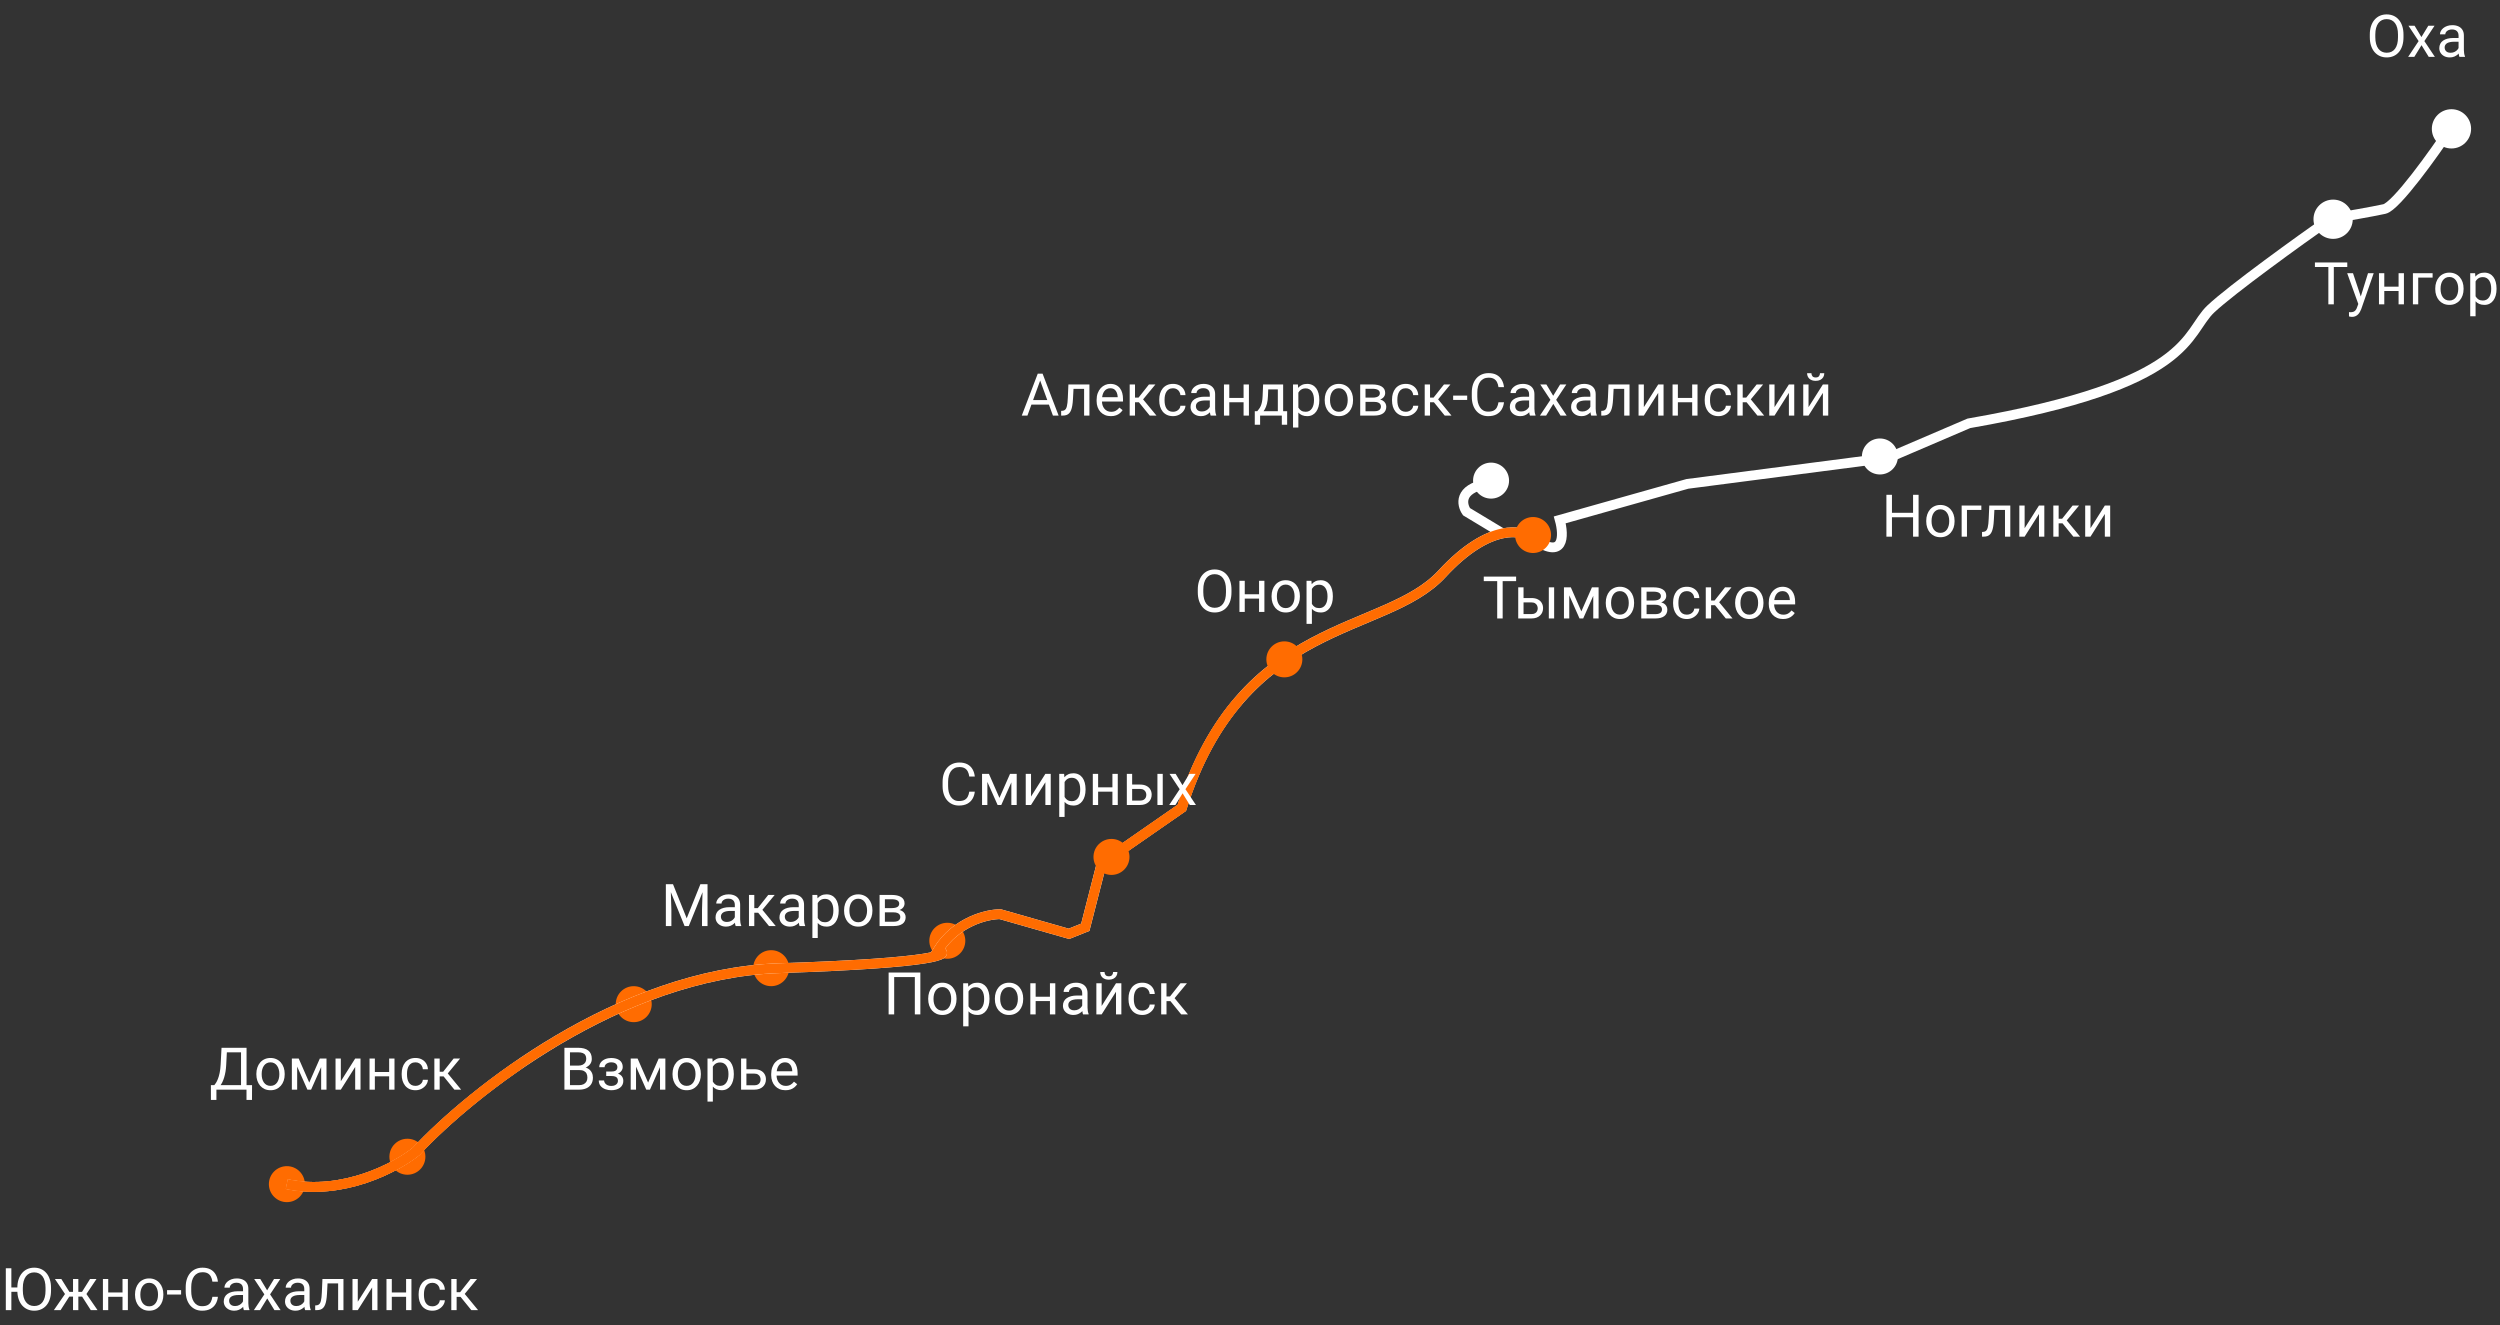 <svg width="764" height="405" viewBox="0 0 764 405" fill="none" xmlns="http://www.w3.org/2000/svg">
<rect x="0" y="0" width="764" height="405" fill="#333333" stroke="none"/>
<circle cx="749.168" cy="39.375" r="6" fill="white"/>
<circle cx="713" cy="67" r="6" fill="white"/>
<circle cx="455.668" cy="146.875" r="5.5" fill="white"/>
<circle cx="574.5" cy="139.5" r="5.5" fill="white"/>
<circle cx="87.668" cy="361.875" r="5.5" fill="#FF6C01"/>
<circle cx="124.5" cy="353.5" r="5.5" fill="#FF6C01"/>
<circle cx="235.668" cy="295.875" r="5.5" fill="#FF6C01"/>
<circle cx="289.5" cy="287.5" r="5.5" fill="#FF6C01"/>
<circle cx="193.668" cy="306.875" r="5.5" fill="#FF6C01"/>
<path d="M749.168 38.875C743.835 46.875 732.268 63.075 728.668 63.875C725.068 64.675 716.168 66.208 712.168 66.875C702.668 73.542 682.068 88.375 675.668 94.375C667.668 101.875 670.668 117.375 601.668 129.375L577.168 139.875L515.668 147.875L476.668 158.875C478.001 163.708 478.168 171.575 468.168 164.375C466.591 163.114 463.485 162.106 459.168 163.003M87.668 361.875C104.868 365.475 121.168 356.708 127.168 351.875C143.835 333.875 189.368 297.475 238.168 295.875C286.968 294.275 290.835 291.542 286.668 290.375C292.268 281.575 301.668 279.375 305.668 279.375L326.668 285.375L331.668 283.375L336.668 263.875L361.168 246.875C379.668 188.375 423.168 194.375 440.668 175.375C448.045 167.365 454.358 164.002 459.168 163.003M459.168 163.003L448.168 156.375C446.668 154.208 445.768 149.475 454.168 147.875" stroke="white" stroke-width="3"/>
<path d="M468.168 164.375C466.591 163.114 463.485 162.106 459.168 163.003C454.358 164.002 448.045 167.365 440.668 175.375C423.168 194.375 379.668 188.375 361.168 246.875L336.668 263.875L331.668 283.375L326.668 285.375L305.668 279.375C301.668 279.375 292.268 281.575 286.668 290.375C290.835 291.542 286.968 294.275 238.168 295.875C189.368 297.475 143.835 333.875 127.168 351.875C121.168 356.708 104.868 365.475 87.668 361.875" stroke="#FF6C01" stroke-width="3"/>
<path d="M336.668 263.875L361.168 246.875C365.663 232.662 371.633 222.257 378.347 214.375M87.668 361.875C104.868 365.475 121.168 356.708 127.168 351.875C133.722 344.796 144.741 334.872 158.668 325.337" stroke="#FF6C01" stroke-width="3"/>
<circle cx="339.668" cy="261.875" r="5.5" fill="#FF6C01"/>
<circle cx="392.5" cy="201.5" r="5.5" fill="#FF6C01"/>
<circle cx="468.5" cy="163.5" r="5.5" fill="#FF6C01"/>
<path d="M3.473 387.578V400.375H1.776V387.578H3.473ZM6.408 393.44V394.776H3.367V393.44H6.408ZM15.593 393.572V394.381C15.593 395.342 15.473 396.203 15.232 396.965C14.992 397.727 14.646 398.374 14.195 398.907C13.744 399.44 13.202 399.848 12.569 400.129C11.942 400.41 11.239 400.551 10.46 400.551C9.704 400.551 9.01 400.41 8.377 400.129C7.75 399.848 7.205 399.44 6.742 398.907C6.285 398.374 5.931 397.727 5.679 396.965C5.427 396.203 5.301 395.342 5.301 394.381V393.572C5.301 392.611 5.424 391.753 5.67 390.997C5.922 390.235 6.276 389.588 6.733 389.055C7.19 388.516 7.732 388.105 8.359 387.824C8.992 387.543 9.687 387.402 10.442 387.402C11.222 387.402 11.925 387.543 12.552 387.824C13.185 388.105 13.727 388.516 14.178 389.055C14.635 389.588 14.983 390.235 15.224 390.997C15.47 391.753 15.593 392.611 15.593 393.572ZM13.914 394.381V393.555C13.914 392.793 13.835 392.119 13.677 391.533C13.524 390.947 13.299 390.455 13 390.057C12.701 389.658 12.335 389.356 11.901 389.151C11.474 388.946 10.987 388.844 10.442 388.844C9.915 388.844 9.438 388.946 9.01 389.151C8.588 389.356 8.225 389.658 7.92 390.057C7.621 390.455 7.39 390.947 7.226 391.533C7.062 392.119 6.979 392.793 6.979 393.555V394.381C6.979 395.148 7.062 395.828 7.226 396.42C7.39 397.006 7.624 397.501 7.929 397.905C8.239 398.304 8.605 398.605 9.027 398.811C9.455 399.016 9.933 399.118 10.46 399.118C11.011 399.118 11.5 399.016 11.928 398.811C12.355 398.605 12.716 398.304 13.009 397.905C13.308 397.501 13.533 397.006 13.685 396.42C13.838 395.828 13.914 395.148 13.914 394.381ZM20.392 396.235L16.788 390.865H18.748L21.209 394.803H23.107L22.87 396.235H20.392ZM21.279 396.068L18.52 400.375H16.463L20.251 394.891L21.279 396.068ZM23.942 390.865V400.375H22.316V390.865H23.942ZM29.488 390.865L25.885 396.235H23.406L23.151 394.803H25.059L27.52 390.865H29.488ZM27.748 400.375L24.98 396.068L26.025 394.891L29.805 400.375H27.748ZM37.759 394.987V396.306H32.731V394.987H37.759ZM33.074 390.865V400.375H31.448V390.865H33.074ZM39.077 390.865V400.375H37.442V390.865H39.077ZM41.266 395.726V395.523C41.266 394.838 41.365 394.202 41.565 393.616C41.764 393.024 42.051 392.512 42.426 392.078C42.801 391.639 43.255 391.299 43.788 391.059C44.321 390.812 44.919 390.689 45.581 390.689C46.249 390.689 46.85 390.812 47.383 391.059C47.922 391.299 48.379 391.639 48.754 392.078C49.135 392.512 49.425 393.024 49.624 393.616C49.823 394.202 49.923 394.838 49.923 395.523V395.726C49.923 396.411 49.823 397.047 49.624 397.633C49.425 398.219 49.135 398.731 48.754 399.171C48.379 399.604 47.925 399.944 47.392 400.19C46.864 400.431 46.267 400.551 45.599 400.551C44.931 400.551 44.33 400.431 43.797 400.19C43.264 399.944 42.807 399.604 42.426 399.171C42.051 398.731 41.764 398.219 41.565 397.633C41.365 397.047 41.266 396.411 41.266 395.726ZM42.892 395.523V395.726C42.892 396.2 42.947 396.648 43.059 397.07C43.17 397.486 43.337 397.855 43.56 398.178C43.788 398.5 44.072 398.755 44.412 398.942C44.752 399.124 45.148 399.215 45.599 399.215C46.044 399.215 46.434 399.124 46.768 398.942C47.107 398.755 47.389 398.5 47.611 398.178C47.834 397.855 48.001 397.486 48.112 397.07C48.23 396.648 48.288 396.2 48.288 395.726V395.523C48.288 395.055 48.23 394.612 48.112 394.196C48.001 393.774 47.831 393.402 47.602 393.08C47.38 392.752 47.099 392.494 46.759 392.307C46.425 392.119 46.032 392.025 45.581 392.025C45.136 392.025 44.743 392.119 44.403 392.307C44.069 392.494 43.788 392.752 43.56 393.08C43.337 393.402 43.17 393.774 43.059 394.196C42.947 394.612 42.892 395.055 42.892 395.523ZM55.346 394.267V395.603H51.057V394.267H55.346ZM64.908 396.306H66.596C66.508 397.114 66.276 397.838 65.901 398.477C65.526 399.115 64.996 399.622 64.311 399.997C63.625 400.366 62.77 400.551 61.744 400.551C60.994 400.551 60.312 400.41 59.696 400.129C59.087 399.848 58.562 399.449 58.123 398.934C57.684 398.412 57.344 397.788 57.103 397.062C56.869 396.329 56.752 395.515 56.752 394.618V393.344C56.752 392.447 56.869 391.636 57.103 390.909C57.344 390.177 57.687 389.55 58.132 389.028C58.583 388.507 59.125 388.105 59.758 387.824C60.391 387.543 61.102 387.402 61.894 387.402C62.86 387.402 63.678 387.584 64.346 387.947C65.014 388.311 65.532 388.814 65.901 389.459C66.276 390.098 66.508 390.839 66.596 391.683H64.908C64.826 391.085 64.674 390.572 64.451 390.145C64.228 389.711 63.912 389.377 63.502 389.143C63.092 388.908 62.556 388.791 61.894 388.791C61.325 388.791 60.824 388.899 60.391 389.116C59.963 389.333 59.602 389.641 59.31 390.039C59.023 390.438 58.806 390.915 58.659 391.472C58.513 392.028 58.44 392.646 58.44 393.326V394.618C58.44 395.245 58.504 395.834 58.633 396.385C58.768 396.936 58.97 397.419 59.239 397.835C59.509 398.251 59.852 398.579 60.268 398.819C60.684 399.054 61.176 399.171 61.744 399.171C62.465 399.171 63.039 399.057 63.467 398.828C63.895 398.6 64.217 398.271 64.434 397.844C64.656 397.416 64.814 396.903 64.908 396.306ZM74.269 398.749V393.854C74.269 393.479 74.192 393.153 74.04 392.878C73.894 392.597 73.671 392.38 73.372 392.228C73.073 392.075 72.704 391.999 72.265 391.999C71.855 391.999 71.494 392.069 71.184 392.21C70.879 392.351 70.639 392.535 70.463 392.764C70.293 392.992 70.208 393.238 70.208 393.502H68.582C68.582 393.162 68.67 392.825 68.846 392.491C69.022 392.157 69.273 391.855 69.602 391.586C69.936 391.311 70.334 391.094 70.797 390.936C71.266 390.771 71.787 390.689 72.361 390.689C73.053 390.689 73.662 390.807 74.189 391.041C74.723 391.275 75.139 391.63 75.438 392.104C75.742 392.573 75.894 393.162 75.894 393.871V398.301C75.894 398.617 75.921 398.954 75.974 399.312C76.032 399.669 76.117 399.977 76.228 400.234V400.375H74.532C74.45 400.188 74.386 399.938 74.339 399.628C74.292 399.312 74.269 399.019 74.269 398.749ZM74.55 394.609L74.567 395.752H72.924C72.461 395.752 72.048 395.79 71.685 395.866C71.321 395.937 71.017 396.045 70.77 396.191C70.524 396.338 70.337 396.522 70.208 396.745C70.079 396.962 70.015 397.217 70.015 397.51C70.015 397.809 70.082 398.081 70.217 398.327C70.352 398.573 70.554 398.77 70.823 398.916C71.099 399.057 71.436 399.127 71.834 399.127C72.332 399.127 72.772 399.021 73.152 398.811C73.533 398.6 73.835 398.342 74.058 398.037C74.286 397.732 74.409 397.437 74.427 397.149L75.121 397.932C75.08 398.178 74.969 398.45 74.787 398.749C74.606 399.048 74.362 399.335 74.058 399.61C73.759 399.88 73.401 400.105 72.985 400.287C72.575 400.463 72.112 400.551 71.597 400.551C70.952 400.551 70.387 400.425 69.9 400.173C69.42 399.921 69.045 399.584 68.775 399.162C68.512 398.734 68.38 398.257 68.38 397.729C68.38 397.22 68.48 396.771 68.679 396.385C68.878 395.992 69.165 395.667 69.54 395.409C69.915 395.146 70.366 394.946 70.894 394.812C71.421 394.677 72.01 394.609 72.66 394.609H74.55ZM79.551 390.865L81.634 394.328L83.743 390.865H85.65L82.539 395.559L85.747 400.375H83.866L81.669 396.807L79.472 400.375H77.582L80.781 395.559L77.679 390.865H79.551ZM92.989 398.749V393.854C92.989 393.479 92.913 393.153 92.761 392.878C92.614 392.597 92.392 392.38 92.093 392.228C91.794 392.075 91.425 391.999 90.985 391.999C90.575 391.999 90.215 392.069 89.904 392.21C89.6 392.351 89.359 392.535 89.184 392.764C89.014 392.992 88.929 393.238 88.929 393.502H87.303C87.303 393.162 87.391 392.825 87.566 392.491C87.742 392.157 87.994 391.855 88.322 391.586C88.656 391.311 89.055 391.094 89.518 390.936C89.986 390.771 90.508 390.689 91.082 390.689C91.773 390.689 92.383 390.807 92.91 391.041C93.443 391.275 93.859 391.63 94.158 392.104C94.463 392.573 94.615 393.162 94.615 393.871V398.301C94.615 398.617 94.642 398.954 94.694 399.312C94.753 399.669 94.838 399.977 94.949 400.234V400.375H93.253C93.171 400.188 93.106 399.938 93.06 399.628C93.013 399.312 92.989 399.019 92.989 398.749ZM93.27 394.609L93.288 395.752H91.644C91.182 395.752 90.769 395.79 90.405 395.866C90.042 395.937 89.737 396.045 89.491 396.191C89.245 396.338 89.058 396.522 88.929 396.745C88.8 396.962 88.735 397.217 88.735 397.51C88.735 397.809 88.803 398.081 88.938 398.327C89.072 398.573 89.274 398.77 89.544 398.916C89.819 399.057 90.156 399.127 90.555 399.127C91.053 399.127 91.492 399.021 91.873 398.811C92.254 398.6 92.556 398.342 92.778 398.037C93.007 397.732 93.13 397.437 93.147 397.149L93.842 397.932C93.801 398.178 93.689 398.45 93.508 398.749C93.326 399.048 93.083 399.335 92.778 399.61C92.48 399.88 92.122 400.105 91.706 400.287C91.296 400.463 90.833 400.551 90.317 400.551C89.673 400.551 89.107 400.425 88.621 400.173C88.141 399.921 87.766 399.584 87.496 399.162C87.232 398.734 87.101 398.257 87.101 397.729C87.101 397.22 87.2 396.771 87.399 396.385C87.599 395.992 87.886 395.667 88.261 395.409C88.636 395.146 89.087 394.946 89.614 394.812C90.142 394.677 90.731 394.609 91.381 394.609H93.27ZM103.527 390.865V392.21H98.931V390.865H103.527ZM104.96 390.865V400.375H103.334V390.865H104.96ZM98.535 390.865H100.17L99.924 395.453C99.883 396.162 99.815 396.789 99.722 397.334C99.634 397.873 99.511 398.336 99.353 398.723C99.2 399.109 99.007 399.426 98.772 399.672C98.544 399.912 98.269 400.091 97.946 400.208C97.624 400.319 97.252 400.375 96.83 400.375H96.32V398.942L96.672 398.916C96.924 398.898 97.138 398.84 97.314 398.74C97.495 398.641 97.647 398.494 97.77 398.301C97.894 398.102 97.993 397.847 98.069 397.536C98.151 397.226 98.213 396.856 98.254 396.429C98.301 396.001 98.336 395.503 98.359 394.935L98.535 390.865ZM109.337 397.8L113.723 390.865H115.357V400.375H113.723V393.44L109.337 400.375H107.72V390.865H109.337V397.8ZM124.419 394.987V396.306H119.392V394.987H124.419ZM119.734 390.865V400.375H118.108V390.865H119.734ZM125.737 390.865V400.375H124.103V390.865H125.737ZM132.162 399.215C132.549 399.215 132.906 399.136 133.234 398.978C133.562 398.819 133.832 398.603 134.043 398.327C134.254 398.046 134.374 397.727 134.403 397.369H135.95C135.921 397.932 135.73 398.456 135.379 398.942C135.033 399.423 134.579 399.812 134.017 400.111C133.454 400.404 132.836 400.551 132.162 400.551C131.447 400.551 130.823 400.425 130.29 400.173C129.763 399.921 129.323 399.575 128.972 399.136C128.626 398.696 128.365 398.192 128.189 397.624C128.02 397.05 127.935 396.443 127.935 395.805V395.436C127.935 394.797 128.02 394.193 128.189 393.625C128.365 393.051 128.626 392.544 128.972 392.104C129.323 391.665 129.763 391.319 130.29 391.067C130.823 390.815 131.447 390.689 132.162 390.689C132.906 390.689 133.557 390.842 134.113 391.146C134.67 391.445 135.106 391.855 135.423 392.377C135.745 392.893 135.921 393.479 135.95 394.135H134.403C134.374 393.742 134.263 393.388 134.069 393.071C133.882 392.755 133.624 392.503 133.296 392.315C132.974 392.122 132.596 392.025 132.162 392.025C131.664 392.025 131.245 392.125 130.905 392.324C130.571 392.518 130.305 392.781 130.105 393.115C129.912 393.443 129.771 393.81 129.684 394.214C129.602 394.612 129.561 395.02 129.561 395.436V395.805C129.561 396.221 129.602 396.631 129.684 397.035C129.766 397.439 129.903 397.806 130.097 398.134C130.296 398.462 130.562 398.726 130.896 398.925C131.236 399.118 131.658 399.215 132.162 399.215ZM139.545 390.865V400.375H137.919V390.865H139.545ZM145.785 390.865L141.276 396.314H139L138.754 394.891H140.617L143.808 390.865H145.785ZM144.036 400.375L140.538 396.068L141.584 394.891L146.102 400.375H144.036Z" fill="white"/>
<path d="M318.223 115.337L313.986 127H312.255L317.133 114.203H318.249L318.223 115.337ZM321.773 127L317.528 115.337L317.502 114.203H318.618L323.514 127H321.773ZM321.554 122.263V123.651H314.364V122.263H321.554ZM331.494 117.49V118.835H326.897V117.49H331.494ZM332.927 117.49V127H331.301V117.49H332.927ZM326.502 117.49H328.137L327.891 122.078C327.85 122.787 327.782 123.414 327.688 123.959C327.601 124.498 327.478 124.961 327.319 125.348C327.167 125.734 326.974 126.051 326.739 126.297C326.511 126.537 326.235 126.716 325.913 126.833C325.591 126.944 325.219 127 324.797 127H324.287V125.567L324.639 125.541C324.891 125.523 325.104 125.465 325.28 125.365C325.462 125.266 325.614 125.119 325.737 124.926C325.86 124.727 325.96 124.472 326.036 124.161C326.118 123.851 326.18 123.481 326.221 123.054C326.268 122.626 326.303 122.128 326.326 121.56L326.502 117.49ZM339.492 127.176C338.83 127.176 338.229 127.064 337.69 126.842C337.157 126.613 336.697 126.294 336.311 125.884C335.93 125.474 335.637 124.987 335.432 124.425C335.227 123.862 335.124 123.247 335.124 122.579V122.21C335.124 121.437 335.238 120.748 335.467 120.145C335.695 119.535 336.006 119.02 336.398 118.598C336.791 118.176 337.236 117.856 337.734 117.64C338.232 117.423 338.748 117.314 339.281 117.314C339.961 117.314 340.547 117.432 341.039 117.666C341.537 117.9 341.944 118.229 342.261 118.65C342.577 119.066 342.812 119.559 342.964 120.127C343.116 120.689 343.192 121.305 343.192 121.973V122.702H336.091V121.375H341.566V121.252C341.543 120.83 341.455 120.42 341.303 120.021C341.156 119.623 340.922 119.295 340.6 119.037C340.277 118.779 339.838 118.65 339.281 118.65C338.912 118.65 338.572 118.729 338.262 118.888C337.951 119.04 337.685 119.269 337.462 119.573C337.239 119.878 337.066 120.25 336.943 120.689C336.82 121.129 336.759 121.636 336.759 122.21V122.579C336.759 123.03 336.82 123.455 336.943 123.854C337.072 124.246 337.257 124.592 337.497 124.891C337.743 125.189 338.039 125.424 338.385 125.594C338.736 125.764 339.135 125.849 339.58 125.849C340.154 125.849 340.641 125.731 341.039 125.497C341.438 125.263 341.786 124.949 342.085 124.557L343.069 125.339C342.864 125.649 342.604 125.945 342.287 126.227C341.971 126.508 341.581 126.736 341.118 126.912C340.661 127.088 340.119 127.176 339.492 127.176ZM346.857 117.49V127H345.231V117.49H346.857ZM353.098 117.49L348.589 122.939H346.312L346.066 121.516H347.93L351.12 117.49H353.098ZM351.349 127L347.851 122.693L348.896 121.516L353.414 127H351.349ZM358.494 125.84C358.881 125.84 359.238 125.761 359.566 125.603C359.895 125.444 360.164 125.228 360.375 124.952C360.586 124.671 360.706 124.352 360.735 123.994H362.282C362.253 124.557 362.062 125.081 361.711 125.567C361.365 126.048 360.911 126.438 360.349 126.736C359.786 127.029 359.168 127.176 358.494 127.176C357.779 127.176 357.155 127.05 356.622 126.798C356.095 126.546 355.655 126.2 355.304 125.761C354.958 125.321 354.697 124.817 354.521 124.249C354.352 123.675 354.267 123.068 354.267 122.43V122.061C354.267 121.422 354.352 120.818 354.521 120.25C354.697 119.676 354.958 119.169 355.304 118.729C355.655 118.29 356.095 117.944 356.622 117.692C357.155 117.44 357.779 117.314 358.494 117.314C359.238 117.314 359.889 117.467 360.445 117.771C361.002 118.07 361.438 118.48 361.755 119.002C362.077 119.518 362.253 120.104 362.282 120.76H360.735C360.706 120.367 360.595 120.013 360.401 119.696C360.214 119.38 359.956 119.128 359.628 118.94C359.306 118.747 358.928 118.65 358.494 118.65C357.996 118.65 357.577 118.75 357.237 118.949C356.903 119.143 356.637 119.406 356.438 119.74C356.244 120.068 356.104 120.435 356.016 120.839C355.934 121.237 355.893 121.645 355.893 122.061V122.43C355.893 122.846 355.934 123.256 356.016 123.66C356.098 124.064 356.235 124.431 356.429 124.759C356.628 125.087 356.895 125.351 357.229 125.55C357.568 125.743 357.99 125.84 358.494 125.84ZM369.718 125.374V120.479C369.718 120.104 369.642 119.778 369.489 119.503C369.343 119.222 369.12 119.005 368.821 118.853C368.522 118.7 368.153 118.624 367.714 118.624C367.304 118.624 366.943 118.694 366.633 118.835C366.328 118.976 366.088 119.16 365.912 119.389C365.742 119.617 365.657 119.863 365.657 120.127H364.031C364.031 119.787 364.119 119.45 364.295 119.116C364.471 118.782 364.723 118.48 365.051 118.211C365.385 117.936 365.783 117.719 366.246 117.561C366.715 117.396 367.236 117.314 367.811 117.314C368.502 117.314 369.111 117.432 369.639 117.666C370.172 117.9 370.588 118.255 370.887 118.729C371.191 119.198 371.344 119.787 371.344 120.496V124.926C371.344 125.242 371.37 125.579 371.423 125.937C371.481 126.294 371.566 126.602 371.678 126.859V127H369.981C369.899 126.812 369.835 126.563 369.788 126.253C369.741 125.937 369.718 125.644 369.718 125.374ZM369.999 121.234L370.017 122.377H368.373C367.91 122.377 367.497 122.415 367.134 122.491C366.771 122.562 366.466 122.67 366.22 122.816C365.974 122.963 365.786 123.147 365.657 123.37C365.528 123.587 365.464 123.842 365.464 124.135C365.464 124.434 365.531 124.706 365.666 124.952C365.801 125.198 366.003 125.395 366.272 125.541C366.548 125.682 366.885 125.752 367.283 125.752C367.781 125.752 368.221 125.646 368.602 125.436C368.982 125.225 369.284 124.967 369.507 124.662C369.735 124.357 369.858 124.062 369.876 123.774L370.57 124.557C370.529 124.803 370.418 125.075 370.236 125.374C370.055 125.673 369.812 125.96 369.507 126.235C369.208 126.505 368.851 126.73 368.435 126.912C368.024 127.088 367.562 127.176 367.046 127.176C366.401 127.176 365.836 127.05 365.35 126.798C364.869 126.546 364.494 126.209 364.225 125.787C363.961 125.359 363.829 124.882 363.829 124.354C363.829 123.845 363.929 123.396 364.128 123.01C364.327 122.617 364.614 122.292 364.989 122.034C365.364 121.771 365.815 121.571 366.343 121.437C366.87 121.302 367.459 121.234 368.109 121.234H369.999ZM380.353 121.612V122.931H375.325V121.612H380.353ZM375.668 117.49V127H374.042V117.49H375.668ZM381.671 117.49V127H380.036V117.49H381.671ZM386.004 117.49H387.63L387.489 121.05C387.454 121.952 387.352 122.731 387.182 123.388C387.012 124.044 386.795 124.604 386.531 125.066C386.268 125.523 385.972 125.907 385.644 126.218C385.321 126.528 384.987 126.789 384.642 127H383.833L383.877 125.673L384.211 125.664C384.404 125.436 384.592 125.201 384.773 124.961C384.955 124.715 385.122 124.425 385.274 124.091C385.427 123.751 385.553 123.338 385.652 122.852C385.758 122.359 385.825 121.759 385.854 121.05L386.004 117.49ZM386.408 117.49H392.13V127H390.504V118.993H386.408V117.49ZM383.464 125.664H393.352V129.804H391.726V127H385.09V129.804H383.455L383.464 125.664ZM396.779 119.318V130.656H395.145V117.49H396.639L396.779 119.318ZM403.187 122.166V122.351C403.187 123.042 403.104 123.684 402.94 124.275C402.776 124.861 402.536 125.371 402.22 125.805C401.909 126.238 401.525 126.575 401.068 126.815C400.611 127.056 400.087 127.176 399.495 127.176C398.892 127.176 398.358 127.076 397.896 126.877C397.433 126.678 397.04 126.388 396.718 126.007C396.396 125.626 396.138 125.169 395.944 124.636C395.757 124.103 395.628 123.502 395.558 122.834V121.85C395.628 121.146 395.76 120.517 395.953 119.96C396.146 119.403 396.401 118.929 396.718 118.536C397.04 118.138 397.43 117.836 397.887 117.631C398.344 117.42 398.871 117.314 399.469 117.314C400.066 117.314 400.597 117.432 401.06 117.666C401.522 117.895 401.912 118.223 402.229 118.65C402.545 119.078 402.782 119.591 402.94 120.188C403.104 120.78 403.187 121.439 403.187 122.166ZM401.552 122.351V122.166C401.552 121.691 401.502 121.246 401.402 120.83C401.303 120.408 401.147 120.039 400.937 119.723C400.731 119.4 400.468 119.148 400.146 118.967C399.823 118.779 399.439 118.686 398.994 118.686C398.584 118.686 398.227 118.756 397.922 118.896C397.623 119.037 397.368 119.228 397.157 119.468C396.946 119.702 396.773 119.972 396.639 120.276C396.51 120.575 396.413 120.886 396.349 121.208V123.484C396.466 123.895 396.63 124.281 396.841 124.645C397.052 125.002 397.333 125.292 397.685 125.515C398.036 125.731 398.479 125.84 399.012 125.84C399.451 125.84 399.829 125.749 400.146 125.567C400.468 125.38 400.731 125.125 400.937 124.803C401.147 124.48 401.303 124.111 401.402 123.695C401.502 123.273 401.552 122.825 401.552 122.351ZM404.83 122.351V122.148C404.83 121.463 404.93 120.827 405.129 120.241C405.328 119.649 405.615 119.137 405.99 118.703C406.365 118.264 406.819 117.924 407.353 117.684C407.886 117.438 408.483 117.314 409.146 117.314C409.813 117.314 410.414 117.438 410.947 117.684C411.486 117.924 411.943 118.264 412.318 118.703C412.699 119.137 412.989 119.649 413.188 120.241C413.388 120.827 413.487 121.463 413.487 122.148V122.351C413.487 123.036 413.388 123.672 413.188 124.258C412.989 124.844 412.699 125.356 412.318 125.796C411.943 126.229 411.489 126.569 410.956 126.815C410.429 127.056 409.831 127.176 409.163 127.176C408.495 127.176 407.895 127.056 407.361 126.815C406.828 126.569 406.371 126.229 405.99 125.796C405.615 125.356 405.328 124.844 405.129 124.258C404.93 123.672 404.83 123.036 404.83 122.351ZM406.456 122.148V122.351C406.456 122.825 406.512 123.273 406.623 123.695C406.734 124.111 406.901 124.48 407.124 124.803C407.353 125.125 407.637 125.38 407.977 125.567C408.316 125.749 408.712 125.84 409.163 125.84C409.608 125.84 409.998 125.749 410.332 125.567C410.672 125.38 410.953 125.125 411.176 124.803C411.398 124.48 411.565 124.111 411.677 123.695C411.794 123.273 411.853 122.825 411.853 122.351V122.148C411.853 121.68 411.794 121.237 411.677 120.821C411.565 120.399 411.396 120.027 411.167 119.705C410.944 119.377 410.663 119.119 410.323 118.932C409.989 118.744 409.597 118.65 409.146 118.65C408.7 118.65 408.308 118.744 407.968 118.932C407.634 119.119 407.353 119.377 407.124 119.705C406.901 120.027 406.734 120.399 406.623 120.821C406.512 121.237 406.456 121.68 406.456 122.148ZM419.991 122.816H416.871L416.854 121.516H419.402C419.906 121.516 420.325 121.466 420.659 121.366C420.999 121.267 421.254 121.117 421.424 120.918C421.594 120.719 421.679 120.473 421.679 120.18C421.679 119.951 421.629 119.752 421.529 119.582C421.436 119.406 421.292 119.263 421.099 119.151C420.905 119.034 420.665 118.949 420.378 118.896C420.097 118.838 419.766 118.809 419.385 118.809H417.302V127H415.676V117.49H419.385C419.988 117.49 420.53 117.543 421.011 117.648C421.497 117.754 421.91 117.915 422.25 118.132C422.596 118.343 422.859 118.612 423.041 118.94C423.223 119.269 423.313 119.655 423.313 120.101C423.313 120.388 423.255 120.66 423.138 120.918C423.021 121.176 422.848 121.404 422.619 121.604C422.391 121.803 422.109 121.967 421.775 122.096C421.441 122.219 421.058 122.298 420.624 122.333L419.991 122.816ZM419.991 127H416.282L417.091 125.682H419.991C420.442 125.682 420.817 125.626 421.116 125.515C421.415 125.397 421.638 125.233 421.784 125.022C421.937 124.806 422.013 124.548 422.013 124.249C422.013 123.95 421.937 123.695 421.784 123.484C421.638 123.268 421.415 123.104 421.116 122.992C420.817 122.875 420.442 122.816 419.991 122.816H417.521L417.539 121.516H420.624L421.213 122.008C421.734 122.049 422.177 122.178 422.54 122.395C422.903 122.611 423.179 122.887 423.366 123.221C423.554 123.549 423.647 123.906 423.647 124.293C423.647 124.738 423.562 125.131 423.393 125.471C423.229 125.811 422.988 126.095 422.672 126.323C422.355 126.546 421.972 126.716 421.521 126.833C421.069 126.944 420.56 127 419.991 127ZM429.633 125.84C430.02 125.84 430.377 125.761 430.705 125.603C431.033 125.444 431.303 125.228 431.514 124.952C431.725 124.671 431.845 124.352 431.874 123.994H433.421C433.392 124.557 433.201 125.081 432.85 125.567C432.504 126.048 432.05 126.438 431.487 126.736C430.925 127.029 430.307 127.176 429.633 127.176C428.918 127.176 428.294 127.05 427.761 126.798C427.233 126.546 426.794 126.2 426.442 125.761C426.097 125.321 425.836 124.817 425.66 124.249C425.49 123.675 425.405 123.068 425.405 122.43V122.061C425.405 121.422 425.49 120.818 425.66 120.25C425.836 119.676 426.097 119.169 426.442 118.729C426.794 118.29 427.233 117.944 427.761 117.692C428.294 117.44 428.918 117.314 429.633 117.314C430.377 117.314 431.027 117.467 431.584 117.771C432.141 118.07 432.577 118.48 432.894 119.002C433.216 119.518 433.392 120.104 433.421 120.76H431.874C431.845 120.367 431.733 120.013 431.54 119.696C431.353 119.38 431.095 119.128 430.767 118.94C430.444 118.747 430.066 118.65 429.633 118.65C429.135 118.65 428.716 118.75 428.376 118.949C428.042 119.143 427.775 119.406 427.576 119.74C427.383 120.068 427.242 120.435 427.154 120.839C427.072 121.237 427.031 121.645 427.031 122.061V122.43C427.031 122.846 427.072 123.256 427.154 123.66C427.236 124.064 427.374 124.431 427.567 124.759C427.767 125.087 428.033 125.351 428.367 125.55C428.707 125.743 429.129 125.84 429.633 125.84ZM437.016 117.49V127H435.39V117.49H437.016ZM443.256 117.49L438.747 122.939H436.471L436.225 121.516H438.088L441.278 117.49H443.256ZM441.507 127L438.009 122.693L439.055 121.516L443.572 127H441.507ZM448.371 120.892V122.228H444.082V120.892H448.371ZM457.934 122.931H459.621C459.533 123.739 459.302 124.463 458.927 125.102C458.552 125.74 458.021 126.247 457.336 126.622C456.65 126.991 455.795 127.176 454.77 127.176C454.02 127.176 453.337 127.035 452.722 126.754C452.112 126.473 451.588 126.074 451.148 125.559C450.709 125.037 450.369 124.413 450.129 123.687C449.895 122.954 449.777 122.14 449.777 121.243V119.969C449.777 119.072 449.895 118.261 450.129 117.534C450.369 116.802 450.712 116.175 451.157 115.653C451.608 115.132 452.15 114.73 452.783 114.449C453.416 114.168 454.128 114.027 454.919 114.027C455.886 114.027 456.703 114.209 457.371 114.572C458.039 114.936 458.558 115.439 458.927 116.084C459.302 116.723 459.533 117.464 459.621 118.308H457.934C457.852 117.71 457.699 117.197 457.477 116.77C457.254 116.336 456.938 116.002 456.527 115.768C456.117 115.533 455.581 115.416 454.919 115.416C454.351 115.416 453.85 115.524 453.416 115.741C452.988 115.958 452.628 116.266 452.335 116.664C452.048 117.062 451.831 117.54 451.685 118.097C451.538 118.653 451.465 119.271 451.465 119.951V121.243C451.465 121.87 451.529 122.459 451.658 123.01C451.793 123.561 451.995 124.044 452.265 124.46C452.534 124.876 452.877 125.204 453.293 125.444C453.709 125.679 454.201 125.796 454.77 125.796C455.49 125.796 456.064 125.682 456.492 125.453C456.92 125.225 457.242 124.896 457.459 124.469C457.682 124.041 457.84 123.528 457.934 122.931ZM467.294 125.374V120.479C467.294 120.104 467.218 119.778 467.065 119.503C466.919 119.222 466.696 119.005 466.397 118.853C466.099 118.7 465.729 118.624 465.29 118.624C464.88 118.624 464.52 118.694 464.209 118.835C463.904 118.976 463.664 119.16 463.488 119.389C463.318 119.617 463.233 119.863 463.233 120.127H461.607C461.607 119.787 461.695 119.45 461.871 119.116C462.047 118.782 462.299 118.48 462.627 118.211C462.961 117.936 463.359 117.719 463.822 117.561C464.291 117.396 464.812 117.314 465.387 117.314C466.078 117.314 466.688 117.432 467.215 117.666C467.748 117.9 468.164 118.255 468.463 118.729C468.768 119.198 468.92 119.787 468.92 120.496V124.926C468.92 125.242 468.946 125.579 468.999 125.937C469.058 126.294 469.143 126.602 469.254 126.859V127H467.558C467.476 126.812 467.411 126.563 467.364 126.253C467.317 125.937 467.294 125.644 467.294 125.374ZM467.575 121.234L467.593 122.377H465.949C465.486 122.377 465.073 122.415 464.71 122.491C464.347 122.562 464.042 122.67 463.796 122.816C463.55 122.963 463.362 123.147 463.233 123.37C463.104 123.587 463.04 123.842 463.04 124.135C463.04 124.434 463.107 124.706 463.242 124.952C463.377 125.198 463.579 125.395 463.849 125.541C464.124 125.682 464.461 125.752 464.859 125.752C465.357 125.752 465.797 125.646 466.178 125.436C466.559 125.225 466.86 124.967 467.083 124.662C467.312 124.357 467.435 124.062 467.452 123.774L468.146 124.557C468.105 124.803 467.994 125.075 467.812 125.374C467.631 125.673 467.388 125.96 467.083 126.235C466.784 126.505 466.427 126.73 466.011 126.912C465.601 127.088 465.138 127.176 464.622 127.176C463.978 127.176 463.412 127.05 462.926 126.798C462.445 126.546 462.07 126.209 461.801 125.787C461.537 125.359 461.405 124.882 461.405 124.354C461.405 123.845 461.505 123.396 461.704 123.01C461.903 122.617 462.19 122.292 462.565 122.034C462.94 121.771 463.392 121.571 463.919 121.437C464.446 121.302 465.035 121.234 465.686 121.234H467.575ZM472.576 117.49L474.659 120.953L476.769 117.49H478.676L475.564 122.184L478.772 127H476.892L474.694 123.432L472.497 127H470.607L473.807 122.184L470.704 117.49H472.576ZM486.015 125.374V120.479C486.015 120.104 485.938 119.778 485.786 119.503C485.64 119.222 485.417 119.005 485.118 118.853C484.819 118.7 484.45 118.624 484.011 118.624C483.601 118.624 483.24 118.694 482.93 118.835C482.625 118.976 482.385 119.16 482.209 119.389C482.039 119.617 481.954 119.863 481.954 120.127H480.328C480.328 119.787 480.416 119.45 480.592 119.116C480.768 118.782 481.02 118.48 481.348 118.211C481.682 117.936 482.08 117.719 482.543 117.561C483.012 117.396 483.533 117.314 484.107 117.314C484.799 117.314 485.408 117.432 485.936 117.666C486.469 117.9 486.885 118.255 487.184 118.729C487.488 119.198 487.641 119.787 487.641 120.496V124.926C487.641 125.242 487.667 125.579 487.72 125.937C487.778 126.294 487.863 126.602 487.975 126.859V127H486.278C486.196 126.812 486.132 126.563 486.085 126.253C486.038 125.937 486.015 125.644 486.015 125.374ZM486.296 121.234L486.313 122.377H484.67C484.207 122.377 483.794 122.415 483.431 122.491C483.067 122.562 482.763 122.67 482.517 122.816C482.271 122.963 482.083 123.147 481.954 123.37C481.825 123.587 481.761 123.842 481.761 124.135C481.761 124.434 481.828 124.706 481.963 124.952C482.098 125.198 482.3 125.395 482.569 125.541C482.845 125.682 483.182 125.752 483.58 125.752C484.078 125.752 484.518 125.646 484.898 125.436C485.279 125.225 485.581 124.967 485.804 124.662C486.032 124.357 486.155 124.062 486.173 123.774L486.867 124.557C486.826 124.803 486.715 125.075 486.533 125.374C486.352 125.673 486.108 125.96 485.804 126.235C485.505 126.505 485.147 126.73 484.731 126.912C484.321 127.088 483.858 127.176 483.343 127.176C482.698 127.176 482.133 127.05 481.646 126.798C481.166 126.546 480.791 126.209 480.521 125.787C480.258 125.359 480.126 124.882 480.126 124.354C480.126 123.845 480.226 123.396 480.425 123.01C480.624 122.617 480.911 122.292 481.286 122.034C481.661 121.771 482.112 121.571 482.64 121.437C483.167 121.302 483.756 121.234 484.406 121.234H486.296ZM496.553 117.49V118.835H491.956V117.49H496.553ZM497.985 117.49V127H496.359V117.49H497.985ZM491.561 117.49H493.195L492.949 122.078C492.908 122.787 492.841 123.414 492.747 123.959C492.659 124.498 492.536 124.961 492.378 125.348C492.226 125.734 492.032 126.051 491.798 126.297C491.569 126.537 491.294 126.716 490.972 126.833C490.649 126.944 490.277 127 489.855 127H489.346V125.567L489.697 125.541C489.949 125.523 490.163 125.465 490.339 125.365C490.521 125.266 490.673 125.119 490.796 124.926C490.919 124.727 491.019 124.472 491.095 124.161C491.177 123.851 491.238 123.481 491.279 123.054C491.326 122.626 491.361 122.128 491.385 121.56L491.561 117.49ZM502.362 124.425L506.748 117.49H508.383V127H506.748V120.065L502.362 127H500.745V117.49H502.362V124.425ZM517.444 121.612V122.931H512.417V121.612H517.444ZM512.76 117.49V127H511.134V117.49H512.76ZM518.763 117.49V127H517.128V117.49H518.763ZM525.188 125.84C525.574 125.84 525.932 125.761 526.26 125.603C526.588 125.444 526.857 125.228 527.068 124.952C527.279 124.671 527.399 124.352 527.429 123.994H528.976C528.946 124.557 528.756 125.081 528.404 125.567C528.059 126.048 527.604 126.438 527.042 126.736C526.479 127.029 525.861 127.176 525.188 127.176C524.473 127.176 523.849 127.05 523.315 126.798C522.788 126.546 522.349 126.2 521.997 125.761C521.651 125.321 521.391 124.817 521.215 124.249C521.045 123.675 520.96 123.068 520.96 122.43V122.061C520.96 121.422 521.045 120.818 521.215 120.25C521.391 119.676 521.651 119.169 521.997 118.729C522.349 118.29 522.788 117.944 523.315 117.692C523.849 117.44 524.473 117.314 525.188 117.314C525.932 117.314 526.582 117.467 527.139 117.771C527.695 118.07 528.132 118.48 528.448 119.002C528.771 119.518 528.946 120.104 528.976 120.76H527.429C527.399 120.367 527.288 120.013 527.095 119.696C526.907 119.38 526.649 119.128 526.321 118.94C525.999 118.747 525.621 118.65 525.188 118.65C524.689 118.65 524.271 118.75 523.931 118.949C523.597 119.143 523.33 119.406 523.131 119.74C522.938 120.068 522.797 120.435 522.709 120.839C522.627 121.237 522.586 121.645 522.586 122.061V122.43C522.586 122.846 522.627 123.256 522.709 123.66C522.791 124.064 522.929 124.431 523.122 124.759C523.321 125.087 523.588 125.351 523.922 125.55C524.262 125.743 524.684 125.84 525.188 125.84ZM532.57 117.49V127H530.944V117.49H532.57ZM538.811 117.49L534.302 122.939H532.025L531.779 121.516H533.643L536.833 117.49H538.811ZM537.062 127L533.563 122.693L534.609 121.516L539.127 127H537.062ZM542.3 124.425L546.686 117.49H548.32V127H546.686V120.065L542.3 127H540.683V117.49H542.3V124.425ZM552.688 124.425L557.074 117.49H558.709V127H557.074V120.065L552.688 127H551.071V117.49H552.688V124.425ZM556.187 114.045H557.505C557.505 114.502 557.399 114.909 557.188 115.267C556.978 115.618 556.676 115.894 556.283 116.093C555.891 116.292 555.425 116.392 554.886 116.392C554.071 116.392 553.427 116.175 552.952 115.741C552.483 115.302 552.249 114.736 552.249 114.045H553.567C553.567 114.391 553.667 114.695 553.866 114.959C554.065 115.223 554.405 115.354 554.886 115.354C555.354 115.354 555.688 115.223 555.888 114.959C556.087 114.695 556.187 114.391 556.187 114.045Z" fill="white"/>
<path d="M459.214 176.203V189H457.544V176.203H459.214ZM463.327 176.203V177.592H453.439V176.203H463.327ZM465.155 182.76H468.012C468.779 182.76 469.427 182.895 469.954 183.164C470.481 183.428 470.88 183.794 471.149 184.263C471.425 184.726 471.562 185.253 471.562 185.845C471.562 186.284 471.486 186.697 471.334 187.084C471.182 187.465 470.953 187.799 470.648 188.086C470.35 188.373 469.978 188.599 469.532 188.763C469.093 188.921 468.586 189 468.012 189H463.969V179.49H465.595V187.664H468.012C468.48 187.664 468.855 187.579 469.137 187.409C469.418 187.239 469.62 187.02 469.743 186.75C469.866 186.48 469.928 186.199 469.928 185.906C469.928 185.619 469.866 185.338 469.743 185.062C469.62 184.787 469.418 184.559 469.137 184.377C468.855 184.189 468.48 184.096 468.012 184.096H465.155V182.76ZM474.946 179.49V189H473.32V179.49H474.946ZM483.261 186.838L486.495 179.49H488.06L483.823 189H482.698L478.479 179.49H480.044L483.261 186.838ZM479.569 179.49V189H477.943V179.49H479.569ZM486.899 189V179.49H488.534V189H486.899ZM490.723 184.351V184.148C490.723 183.463 490.822 182.827 491.021 182.241C491.221 181.649 491.508 181.137 491.883 180.703C492.258 180.264 492.712 179.924 493.245 179.684C493.778 179.438 494.376 179.314 495.038 179.314C495.706 179.314 496.307 179.438 496.84 179.684C497.379 179.924 497.836 180.264 498.211 180.703C498.592 181.137 498.882 181.649 499.081 182.241C499.28 182.827 499.38 183.463 499.38 184.148V184.351C499.38 185.036 499.28 185.672 499.081 186.258C498.882 186.844 498.592 187.356 498.211 187.796C497.836 188.229 497.382 188.569 496.849 188.815C496.321 189.056 495.724 189.176 495.056 189.176C494.388 189.176 493.787 189.056 493.254 188.815C492.721 188.569 492.264 188.229 491.883 187.796C491.508 187.356 491.221 186.844 491.021 186.258C490.822 185.672 490.723 185.036 490.723 184.351ZM492.349 184.148V184.351C492.349 184.825 492.404 185.273 492.516 185.695C492.627 186.111 492.794 186.48 493.017 186.803C493.245 187.125 493.529 187.38 493.869 187.567C494.209 187.749 494.604 187.84 495.056 187.84C495.501 187.84 495.891 187.749 496.225 187.567C496.564 187.38 496.846 187.125 497.068 186.803C497.291 186.48 497.458 186.111 497.569 185.695C497.687 185.273 497.745 184.825 497.745 184.351V184.148C497.745 183.68 497.687 183.237 497.569 182.821C497.458 182.399 497.288 182.027 497.06 181.705C496.837 181.377 496.556 181.119 496.216 180.932C495.882 180.744 495.489 180.65 495.038 180.65C494.593 180.65 494.2 180.744 493.86 180.932C493.526 181.119 493.245 181.377 493.017 181.705C492.794 182.027 492.627 182.399 492.516 182.821C492.404 183.237 492.349 183.68 492.349 184.148ZM505.884 184.816H502.764L502.746 183.516H505.295C505.799 183.516 506.218 183.466 506.552 183.366C506.892 183.267 507.146 183.117 507.316 182.918C507.486 182.719 507.571 182.473 507.571 182.18C507.571 181.951 507.521 181.752 507.422 181.582C507.328 181.406 507.185 181.263 506.991 181.151C506.798 181.034 506.558 180.949 506.271 180.896C505.989 180.838 505.658 180.809 505.277 180.809H503.194V189H501.568V179.49H505.277C505.881 179.49 506.423 179.543 506.903 179.648C507.39 179.754 507.803 179.915 508.143 180.132C508.488 180.343 508.752 180.612 508.934 180.94C509.115 181.269 509.206 181.655 509.206 182.101C509.206 182.388 509.147 182.66 509.03 182.918C508.913 183.176 508.74 183.404 508.512 183.604C508.283 183.803 508.002 183.967 507.668 184.096C507.334 184.219 506.95 184.298 506.517 184.333L505.884 184.816ZM505.884 189H502.175L502.983 187.682H505.884C506.335 187.682 506.71 187.626 507.009 187.515C507.308 187.397 507.53 187.233 507.677 187.022C507.829 186.806 507.905 186.548 507.905 186.249C507.905 185.95 507.829 185.695 507.677 185.484C507.53 185.268 507.308 185.104 507.009 184.992C506.71 184.875 506.335 184.816 505.884 184.816H503.414L503.432 183.516H506.517L507.105 184.008C507.627 184.049 508.069 184.178 508.433 184.395C508.796 184.611 509.071 184.887 509.259 185.221C509.446 185.549 509.54 185.906 509.54 186.293C509.54 186.738 509.455 187.131 509.285 187.471C509.121 187.811 508.881 188.095 508.564 188.323C508.248 188.546 507.864 188.716 507.413 188.833C506.962 188.944 506.452 189 505.884 189ZM515.525 187.84C515.912 187.84 516.27 187.761 516.598 187.603C516.926 187.444 517.195 187.228 517.406 186.952C517.617 186.671 517.737 186.352 517.767 185.994H519.313C519.284 186.557 519.094 187.081 518.742 187.567C518.396 188.048 517.942 188.438 517.38 188.736C516.817 189.029 516.199 189.176 515.525 189.176C514.811 189.176 514.187 189.05 513.653 188.798C513.126 188.546 512.687 188.2 512.335 187.761C511.989 187.321 511.729 186.817 511.553 186.249C511.383 185.675 511.298 185.068 511.298 184.43V184.061C511.298 183.422 511.383 182.818 511.553 182.25C511.729 181.676 511.989 181.169 512.335 180.729C512.687 180.29 513.126 179.944 513.653 179.692C514.187 179.44 514.811 179.314 515.525 179.314C516.27 179.314 516.92 179.467 517.477 179.771C518.033 180.07 518.47 180.48 518.786 181.002C519.108 181.518 519.284 182.104 519.313 182.76H517.767C517.737 182.367 517.626 182.013 517.433 181.696C517.245 181.38 516.987 181.128 516.659 180.94C516.337 180.747 515.959 180.65 515.525 180.65C515.027 180.65 514.608 180.75 514.269 180.949C513.935 181.143 513.668 181.406 513.469 181.74C513.275 182.068 513.135 182.435 513.047 182.839C512.965 183.237 512.924 183.645 512.924 184.061V184.43C512.924 184.846 512.965 185.256 513.047 185.66C513.129 186.064 513.267 186.431 513.46 186.759C513.659 187.087 513.926 187.351 514.26 187.55C514.6 187.743 515.021 187.84 515.525 187.84ZM522.908 179.49V189H521.282V179.49H522.908ZM529.148 179.49L524.64 184.939H522.363L522.117 183.516H523.98L527.171 179.49H529.148ZM527.399 189L523.901 184.693L524.947 183.516L529.465 189H527.399ZM530.256 184.351V184.148C530.256 183.463 530.355 182.827 530.555 182.241C530.754 181.649 531.041 181.137 531.416 180.703C531.791 180.264 532.245 179.924 532.778 179.684C533.312 179.438 533.909 179.314 534.571 179.314C535.239 179.314 535.84 179.438 536.373 179.684C536.912 179.924 537.369 180.264 537.744 180.703C538.125 181.137 538.415 181.649 538.614 182.241C538.813 182.827 538.913 183.463 538.913 184.148V184.351C538.913 185.036 538.813 185.672 538.614 186.258C538.415 186.844 538.125 187.356 537.744 187.796C537.369 188.229 536.915 188.569 536.382 188.815C535.854 189.056 535.257 189.176 534.589 189.176C533.921 189.176 533.32 189.056 532.787 188.815C532.254 188.569 531.797 188.229 531.416 187.796C531.041 187.356 530.754 186.844 530.555 186.258C530.355 185.672 530.256 185.036 530.256 184.351ZM531.882 184.148V184.351C531.882 184.825 531.938 185.273 532.049 185.695C532.16 186.111 532.327 186.48 532.55 186.803C532.778 187.125 533.062 187.38 533.402 187.567C533.742 187.749 534.138 187.84 534.589 187.84C535.034 187.84 535.424 187.749 535.758 187.567C536.098 187.38 536.379 187.125 536.602 186.803C536.824 186.48 536.991 186.111 537.103 185.695C537.22 185.273 537.278 184.825 537.278 184.351V184.148C537.278 183.68 537.22 183.237 537.103 182.821C536.991 182.399 536.821 182.027 536.593 181.705C536.37 181.377 536.089 181.119 535.749 180.932C535.415 180.744 535.022 180.65 534.571 180.65C534.126 180.65 533.733 180.744 533.394 180.932C533.06 181.119 532.778 181.377 532.55 181.705C532.327 182.027 532.16 182.399 532.049 182.821C531.938 183.237 531.882 183.68 531.882 184.148ZM544.898 189.176C544.236 189.176 543.636 189.064 543.097 188.842C542.563 188.613 542.104 188.294 541.717 187.884C541.336 187.474 541.043 186.987 540.838 186.425C540.633 185.862 540.53 185.247 540.53 184.579V184.21C540.53 183.437 540.645 182.748 540.873 182.145C541.102 181.535 541.412 181.02 541.805 180.598C542.197 180.176 542.643 179.856 543.141 179.64C543.639 179.423 544.154 179.314 544.688 179.314C545.367 179.314 545.953 179.432 546.445 179.666C546.943 179.9 547.351 180.229 547.667 180.65C547.983 181.066 548.218 181.559 548.37 182.127C548.522 182.689 548.599 183.305 548.599 183.973V184.702H541.497V183.375H546.973V183.252C546.949 182.83 546.861 182.42 546.709 182.021C546.562 181.623 546.328 181.295 546.006 181.037C545.684 180.779 545.244 180.65 544.688 180.65C544.318 180.65 543.979 180.729 543.668 180.888C543.357 181.04 543.091 181.269 542.868 181.573C542.646 181.878 542.473 182.25 542.35 182.689C542.227 183.129 542.165 183.636 542.165 184.21V184.579C542.165 185.03 542.227 185.455 542.35 185.854C542.479 186.246 542.663 186.592 542.903 186.891C543.149 187.189 543.445 187.424 543.791 187.594C544.143 187.764 544.541 187.849 544.986 187.849C545.561 187.849 546.047 187.731 546.445 187.497C546.844 187.263 547.192 186.949 547.491 186.557L548.476 187.339C548.271 187.649 548.01 187.945 547.693 188.227C547.377 188.508 546.987 188.736 546.524 188.912C546.067 189.088 545.525 189.176 544.898 189.176Z" fill="white"/>
<path d="M584.844 156.705V158.085H577.918V156.705H584.844ZM578.182 151.203V164H576.485V151.203H578.182ZM586.32 151.203V164H584.633V151.203H586.32ZM588.658 159.351V159.148C588.658 158.463 588.758 157.827 588.957 157.241C589.156 156.649 589.443 156.137 589.818 155.703C590.193 155.264 590.647 154.924 591.181 154.684C591.714 154.438 592.312 154.314 592.974 154.314C593.642 154.314 594.242 154.438 594.775 154.684C595.314 154.924 595.771 155.264 596.146 155.703C596.527 156.137 596.817 156.649 597.017 157.241C597.216 157.827 597.315 158.463 597.315 159.148V159.351C597.315 160.036 597.216 160.672 597.017 161.258C596.817 161.844 596.527 162.356 596.146 162.796C595.771 163.229 595.317 163.569 594.784 163.815C594.257 164.056 593.659 164.176 592.991 164.176C592.323 164.176 591.723 164.056 591.189 163.815C590.656 163.569 590.199 163.229 589.818 162.796C589.443 162.356 589.156 161.844 588.957 161.258C588.758 160.672 588.658 160.036 588.658 159.351ZM590.284 159.148V159.351C590.284 159.825 590.34 160.273 590.451 160.695C590.562 161.111 590.729 161.48 590.952 161.803C591.181 162.125 591.465 162.38 591.805 162.567C592.145 162.749 592.54 162.84 592.991 162.84C593.437 162.84 593.826 162.749 594.16 162.567C594.5 162.38 594.781 162.125 595.004 161.803C595.227 161.48 595.394 161.111 595.505 160.695C595.622 160.273 595.681 159.825 595.681 159.351V159.148C595.681 158.68 595.622 158.237 595.505 157.821C595.394 157.399 595.224 157.027 594.995 156.705C594.772 156.377 594.491 156.119 594.151 155.932C593.817 155.744 593.425 155.65 592.974 155.65C592.528 155.65 592.136 155.744 591.796 155.932C591.462 156.119 591.181 156.377 590.952 156.705C590.729 157.027 590.562 157.399 590.451 157.821C590.34 158.237 590.284 158.68 590.284 159.148ZM605.498 154.49V155.835H601.104V164H599.478V154.49H605.498ZM612.916 154.49V155.835H608.319V154.49H612.916ZM614.349 154.49V164H612.723V154.49H614.349ZM607.924 154.49H609.559L609.312 159.078C609.271 159.787 609.204 160.414 609.11 160.959C609.022 161.498 608.899 161.961 608.741 162.348C608.589 162.734 608.396 163.051 608.161 163.297C607.933 163.537 607.657 163.716 607.335 163.833C607.013 163.944 606.641 164 606.219 164H605.709V162.567L606.061 162.541C606.312 162.523 606.526 162.465 606.702 162.365C606.884 162.266 607.036 162.119 607.159 161.926C607.282 161.727 607.382 161.472 607.458 161.161C607.54 160.851 607.602 160.481 607.643 160.054C607.689 159.626 607.725 159.128 607.748 158.56L607.924 154.49ZM618.726 161.425L623.111 154.49H624.746V164H623.111V157.065L618.726 164H617.108V154.49H618.726V161.425ZM629.123 154.49V164H627.497V154.49H629.123ZM635.363 154.49L630.854 159.939H628.578L628.332 158.516H630.195L633.386 154.49H635.363ZM633.614 164L630.116 159.693L631.162 158.516L635.68 164H633.614ZM638.853 161.425L643.238 154.49H644.873V164H643.238V157.065L638.853 164H637.235V154.49H638.853V161.425Z" fill="white"/>
<path d="M713.214 80.203V93H711.544V80.203H713.214ZM717.327 80.203V81.592H707.439V80.203H717.327ZM721.019 92.016L723.664 83.49H725.404L721.59 94.468C721.502 94.702 721.385 94.954 721.238 95.224C721.098 95.499 720.916 95.76 720.693 96.006C720.471 96.252 720.201 96.451 719.885 96.603C719.574 96.762 719.202 96.841 718.769 96.841C718.64 96.841 718.476 96.823 718.276 96.788C718.077 96.753 717.937 96.724 717.854 96.7L717.846 95.382C717.893 95.388 717.966 95.394 718.065 95.399C718.171 95.411 718.244 95.417 718.285 95.417C718.654 95.417 718.968 95.367 719.226 95.268C719.483 95.174 719.7 95.013 719.876 94.784C720.058 94.561 720.213 94.254 720.342 93.861L721.019 92.016ZM719.076 83.49L721.546 90.873L721.968 92.587L720.799 93.185L717.301 83.49H719.076ZM733.323 87.612V88.931H728.296V87.612H733.323ZM728.639 83.49V93H727.013V83.49H728.639ZM734.642 83.49V93H733.007V83.49H734.642ZM743.404 83.49V84.835H739.01V93H737.384V83.49H743.404ZM744.213 88.351V88.148C744.213 87.463 744.312 86.827 744.512 86.241C744.711 85.649 744.998 85.137 745.373 84.703C745.748 84.264 746.202 83.924 746.735 83.684C747.269 83.438 747.866 83.314 748.528 83.314C749.196 83.314 749.797 83.438 750.33 83.684C750.869 83.924 751.326 84.264 751.701 84.703C752.082 85.137 752.372 85.649 752.571 86.241C752.771 86.827 752.87 87.463 752.87 88.148V88.351C752.87 89.036 752.771 89.672 752.571 90.258C752.372 90.844 752.082 91.356 751.701 91.796C751.326 92.23 750.872 92.569 750.339 92.815C749.812 93.056 749.214 93.176 748.546 93.176C747.878 93.176 747.277 93.056 746.744 92.815C746.211 92.569 745.754 92.23 745.373 91.796C744.998 91.356 744.711 90.844 744.512 90.258C744.312 89.672 744.213 89.036 744.213 88.351ZM745.839 88.148V88.351C745.839 88.825 745.895 89.273 746.006 89.695C746.117 90.111 746.284 90.481 746.507 90.803C746.735 91.125 747.02 91.38 747.359 91.567C747.699 91.749 748.095 91.84 748.546 91.84C748.991 91.84 749.381 91.749 749.715 91.567C750.055 91.38 750.336 91.125 750.559 90.803C750.781 90.481 750.948 90.111 751.06 89.695C751.177 89.273 751.235 88.825 751.235 88.351V88.148C751.235 87.68 751.177 87.237 751.06 86.821C750.948 86.399 750.778 86.027 750.55 85.705C750.327 85.377 750.046 85.119 749.706 84.932C749.372 84.744 748.979 84.65 748.528 84.65C748.083 84.65 747.69 84.744 747.351 84.932C747.017 85.119 746.735 85.377 746.507 85.705C746.284 86.027 746.117 86.399 746.006 86.821C745.895 87.237 745.839 87.68 745.839 88.148ZM756.535 85.318V96.656H754.9V83.49H756.395L756.535 85.318ZM762.942 88.166V88.351C762.942 89.042 762.86 89.684 762.696 90.275C762.532 90.861 762.292 91.371 761.976 91.805C761.665 92.238 761.281 92.575 760.824 92.815C760.367 93.056 759.843 93.176 759.251 93.176C758.647 93.176 758.114 93.076 757.651 92.877C757.188 92.678 756.796 92.388 756.474 92.007C756.151 91.626 755.894 91.169 755.7 90.636C755.513 90.103 755.384 89.502 755.313 88.834V87.85C755.384 87.147 755.516 86.517 755.709 85.96C755.902 85.403 756.157 84.929 756.474 84.536C756.796 84.138 757.186 83.836 757.643 83.631C758.1 83.42 758.627 83.314 759.225 83.314C759.822 83.314 760.353 83.432 760.815 83.666C761.278 83.894 761.668 84.223 761.984 84.65C762.301 85.078 762.538 85.591 762.696 86.189C762.86 86.78 762.942 87.439 762.942 88.166ZM761.308 88.351V88.166C761.308 87.691 761.258 87.246 761.158 86.83C761.059 86.408 760.903 86.039 760.692 85.723C760.487 85.4 760.224 85.148 759.901 84.967C759.579 84.779 759.195 84.686 758.75 84.686C758.34 84.686 757.982 84.756 757.678 84.897C757.379 85.037 757.124 85.228 756.913 85.468C756.702 85.702 756.529 85.972 756.395 86.276C756.266 86.575 756.169 86.886 756.104 87.208V89.484C756.222 89.894 756.386 90.281 756.597 90.644C756.808 91.002 757.089 91.292 757.44 91.515C757.792 91.731 758.234 91.84 758.768 91.84C759.207 91.84 759.585 91.749 759.901 91.567C760.224 91.38 760.487 91.125 760.692 90.803C760.903 90.481 761.059 90.111 761.158 89.695C761.258 89.273 761.308 88.825 761.308 88.351Z" fill="white"/>
<path d="M296.211 241.931H297.898C297.811 242.739 297.579 243.463 297.204 244.102C296.829 244.74 296.299 245.247 295.613 245.622C294.928 245.991 294.072 246.176 293.047 246.176C292.297 246.176 291.614 246.035 290.999 245.754C290.39 245.473 289.865 245.074 289.426 244.559C288.986 244.037 288.646 243.413 288.406 242.687C288.172 241.954 288.055 241.14 288.055 240.243V238.969C288.055 238.072 288.172 237.261 288.406 236.534C288.646 235.802 288.989 235.175 289.435 234.653C289.886 234.132 290.428 233.73 291.061 233.449C291.693 233.168 292.405 233.027 293.196 233.027C294.163 233.027 294.98 233.209 295.648 233.572C296.316 233.936 296.835 234.439 297.204 235.084C297.579 235.723 297.811 236.464 297.898 237.308H296.211C296.129 236.71 295.977 236.197 295.754 235.77C295.531 235.336 295.215 235.002 294.805 234.768C294.395 234.533 293.858 234.416 293.196 234.416C292.628 234.416 292.127 234.524 291.693 234.741C291.266 234.958 290.905 235.266 290.612 235.664C290.325 236.062 290.108 236.54 289.962 237.097C289.815 237.653 289.742 238.271 289.742 238.951V240.243C289.742 240.87 289.807 241.459 289.936 242.01C290.07 242.561 290.272 243.044 290.542 243.46C290.812 243.876 291.154 244.204 291.57 244.444C291.986 244.679 292.479 244.796 293.047 244.796C293.768 244.796 294.342 244.682 294.77 244.453C295.197 244.225 295.52 243.896 295.736 243.469C295.959 243.041 296.117 242.528 296.211 241.931ZM305.431 243.838L308.665 236.49H310.229L305.993 246H304.868L300.649 236.49H302.214L305.431 243.838ZM301.739 236.49V246H300.113V236.49H301.739ZM309.069 246V236.49H310.704V246H309.069ZM315.081 243.425L319.467 236.49H321.102V246H319.467V239.065L315.081 246H313.464V236.49H315.081V243.425ZM325.338 238.318V249.656H323.703V236.49H325.197L325.338 238.318ZM331.745 241.166V241.351C331.745 242.042 331.663 242.684 331.499 243.275C331.335 243.861 331.095 244.371 330.778 244.805C330.468 245.238 330.084 245.575 329.627 245.815C329.17 246.056 328.646 246.176 328.054 246.176C327.45 246.176 326.917 246.076 326.454 245.877C325.991 245.678 325.599 245.388 325.276 245.007C324.954 244.626 324.696 244.169 324.503 243.636C324.315 243.103 324.187 242.502 324.116 241.834V240.85C324.187 240.146 324.318 239.517 324.512 238.96C324.705 238.403 324.96 237.929 325.276 237.536C325.599 237.138 325.988 236.836 326.445 236.631C326.902 236.42 327.43 236.314 328.027 236.314C328.625 236.314 329.155 236.432 329.618 236.666C330.081 236.895 330.471 237.223 330.787 237.65C331.104 238.078 331.341 238.591 331.499 239.188C331.663 239.78 331.745 240.439 331.745 241.166ZM330.11 241.351V241.166C330.11 240.691 330.061 240.246 329.961 239.83C329.861 239.408 329.706 239.039 329.495 238.723C329.29 238.4 329.026 238.148 328.704 237.967C328.382 237.779 327.998 237.686 327.553 237.686C327.143 237.686 326.785 237.756 326.48 237.896C326.182 238.037 325.927 238.228 325.716 238.468C325.505 238.702 325.332 238.972 325.197 239.276C325.068 239.575 324.972 239.886 324.907 240.208V242.484C325.024 242.895 325.188 243.281 325.399 243.645C325.61 244.002 325.892 244.292 326.243 244.515C326.595 244.731 327.037 244.84 327.57 244.84C328.01 244.84 328.388 244.749 328.704 244.567C329.026 244.38 329.29 244.125 329.495 243.803C329.706 243.48 329.861 243.111 329.961 242.695C330.061 242.273 330.11 241.825 330.11 241.351ZM340.271 240.612V241.931H335.243V240.612H340.271ZM335.586 236.49V246H333.96V236.49H335.586ZM341.589 236.49V246H339.954V236.49H341.589ZM345.544 239.76H348.4C349.168 239.76 349.815 239.895 350.343 240.164C350.87 240.428 351.269 240.794 351.538 241.263C351.813 241.726 351.951 242.253 351.951 242.845C351.951 243.284 351.875 243.697 351.723 244.084C351.57 244.465 351.342 244.799 351.037 245.086C350.738 245.373 350.366 245.599 349.921 245.763C349.481 245.921 348.975 246 348.4 246H344.357V236.49H345.983V244.664H348.4C348.869 244.664 349.244 244.579 349.525 244.409C349.807 244.239 350.009 244.02 350.132 243.75C350.255 243.48 350.316 243.199 350.316 242.906C350.316 242.619 350.255 242.338 350.132 242.062C350.009 241.787 349.807 241.559 349.525 241.377C349.244 241.189 348.869 241.096 348.4 241.096H345.544V239.76ZM355.335 236.49V246H353.709V236.49H355.335ZM359.281 236.49L361.364 239.953L363.474 236.49H365.381L362.27 241.184L365.478 246H363.597L361.399 242.432L359.202 246H357.312L360.512 241.184L357.409 236.49H359.281Z" fill="white"/>
<path d="M281.259 297.203V310H279.571V298.592H273.261V310H271.564V297.203H281.259ZM283.658 305.351V305.148C283.658 304.463 283.758 303.827 283.957 303.241C284.156 302.649 284.443 302.137 284.818 301.703C285.193 301.264 285.647 300.924 286.181 300.684C286.714 300.438 287.312 300.314 287.974 300.314C288.642 300.314 289.242 300.438 289.775 300.684C290.314 300.924 290.771 301.264 291.146 301.703C291.527 302.137 291.817 302.649 292.017 303.241C292.216 303.827 292.315 304.463 292.315 305.148V305.351C292.315 306.036 292.216 306.672 292.017 307.258C291.817 307.844 291.527 308.356 291.146 308.796C290.771 309.229 290.317 309.569 289.784 309.815C289.257 310.056 288.659 310.176 287.991 310.176C287.323 310.176 286.723 310.056 286.189 309.815C285.656 309.569 285.199 309.229 284.818 308.796C284.443 308.356 284.156 307.844 283.957 307.258C283.758 306.672 283.658 306.036 283.658 305.351ZM285.284 305.148V305.351C285.284 305.825 285.34 306.273 285.451 306.695C285.562 307.111 285.729 307.48 285.952 307.803C286.181 308.125 286.465 308.38 286.805 308.567C287.145 308.749 287.54 308.84 287.991 308.84C288.437 308.84 288.826 308.749 289.16 308.567C289.5 308.38 289.781 308.125 290.004 307.803C290.227 307.48 290.394 307.111 290.505 306.695C290.622 306.273 290.681 305.825 290.681 305.351V305.148C290.681 304.68 290.622 304.237 290.505 303.821C290.394 303.399 290.224 303.027 289.995 302.705C289.772 302.377 289.491 302.119 289.151 301.932C288.817 301.744 288.425 301.65 287.974 301.65C287.528 301.65 287.136 301.744 286.796 301.932C286.462 302.119 286.181 302.377 285.952 302.705C285.729 303.027 285.562 303.399 285.451 303.821C285.34 304.237 285.284 304.68 285.284 305.148ZM295.98 302.318V313.656H294.346V300.49H295.84L295.98 302.318ZM302.388 305.166V305.351C302.388 306.042 302.306 306.684 302.142 307.275C301.978 307.861 301.737 308.371 301.421 308.805C301.11 309.238 300.727 309.575 300.27 309.815C299.812 310.056 299.288 310.176 298.696 310.176C298.093 310.176 297.56 310.076 297.097 309.877C296.634 309.678 296.241 309.388 295.919 309.007C295.597 308.626 295.339 308.169 295.146 307.636C294.958 307.103 294.829 306.502 294.759 305.834V304.85C294.829 304.146 294.961 303.517 295.154 302.96C295.348 302.403 295.603 301.929 295.919 301.536C296.241 301.138 296.631 300.836 297.088 300.631C297.545 300.42 298.072 300.314 298.67 300.314C299.268 300.314 299.798 300.432 300.261 300.666C300.724 300.895 301.113 301.223 301.43 301.65C301.746 302.078 301.983 302.591 302.142 303.188C302.306 303.78 302.388 304.439 302.388 305.166ZM300.753 305.351V305.166C300.753 304.691 300.703 304.246 300.604 303.83C300.504 303.408 300.349 303.039 300.138 302.723C299.933 302.4 299.669 302.148 299.347 301.967C299.024 301.779 298.641 301.686 298.195 301.686C297.785 301.686 297.428 301.756 297.123 301.896C296.824 302.037 296.569 302.228 296.358 302.468C296.147 302.702 295.975 302.972 295.84 303.276C295.711 303.575 295.614 303.886 295.55 304.208V306.484C295.667 306.895 295.831 307.281 296.042 307.645C296.253 308.002 296.534 308.292 296.886 308.515C297.237 308.731 297.68 308.84 298.213 308.84C298.652 308.84 299.03 308.749 299.347 308.567C299.669 308.38 299.933 308.125 300.138 307.803C300.349 307.48 300.504 307.111 300.604 306.695C300.703 306.273 300.753 305.825 300.753 305.351ZM304.031 305.351V305.148C304.031 304.463 304.131 303.827 304.33 303.241C304.529 302.649 304.816 302.137 305.191 301.703C305.566 301.264 306.021 300.924 306.554 300.684C307.087 300.438 307.685 300.314 308.347 300.314C309.015 300.314 309.615 300.438 310.148 300.684C310.688 300.924 311.145 301.264 311.52 301.703C311.9 302.137 312.19 302.649 312.39 303.241C312.589 303.827 312.688 304.463 312.688 305.148V305.351C312.688 306.036 312.589 306.672 312.39 307.258C312.19 307.844 311.9 308.356 311.52 308.796C311.145 309.229 310.69 309.569 310.157 309.815C309.63 310.056 309.032 310.176 308.364 310.176C307.696 310.176 307.096 310.056 306.562 309.815C306.029 309.569 305.572 309.229 305.191 308.796C304.816 308.356 304.529 307.844 304.33 307.258C304.131 306.672 304.031 306.036 304.031 305.351ZM305.657 305.148V305.351C305.657 305.825 305.713 306.273 305.824 306.695C305.936 307.111 306.103 307.48 306.325 307.803C306.554 308.125 306.838 308.38 307.178 308.567C307.518 308.749 307.913 308.84 308.364 308.84C308.81 308.84 309.199 308.749 309.533 308.567C309.873 308.38 310.154 308.125 310.377 307.803C310.6 307.48 310.767 307.111 310.878 306.695C310.995 306.273 311.054 305.825 311.054 305.351V305.148C311.054 304.68 310.995 304.237 310.878 303.821C310.767 303.399 310.597 303.027 310.368 302.705C310.146 302.377 309.864 302.119 309.524 301.932C309.19 301.744 308.798 301.65 308.347 301.65C307.901 301.65 307.509 301.744 307.169 301.932C306.835 302.119 306.554 302.377 306.325 302.705C306.103 303.027 305.936 303.399 305.824 303.821C305.713 304.237 305.657 304.68 305.657 305.148ZM321.179 304.612V305.931H316.151V304.612H321.179ZM316.494 300.49V310H314.868V300.49H316.494ZM322.497 300.49V310H320.862V300.49H322.497ZM330.724 308.374V303.479C330.724 303.104 330.647 302.778 330.495 302.503C330.349 302.222 330.126 302.005 329.827 301.853C329.528 301.7 329.159 301.624 328.72 301.624C328.31 301.624 327.949 301.694 327.639 301.835C327.334 301.976 327.094 302.16 326.918 302.389C326.748 302.617 326.663 302.863 326.663 303.127H325.037C325.037 302.787 325.125 302.45 325.301 302.116C325.477 301.782 325.729 301.48 326.057 301.211C326.391 300.936 326.789 300.719 327.252 300.561C327.721 300.396 328.242 300.314 328.816 300.314C329.508 300.314 330.117 300.432 330.645 300.666C331.178 300.9 331.594 301.255 331.893 301.729C332.197 302.198 332.35 302.787 332.35 303.496V307.926C332.35 308.242 332.376 308.579 332.429 308.937C332.487 309.294 332.572 309.602 332.684 309.859V310H330.987C330.905 309.812 330.841 309.563 330.794 309.253C330.747 308.937 330.724 308.644 330.724 308.374ZM331.005 304.234L331.022 305.377H329.379C328.916 305.377 328.503 305.415 328.14 305.491C327.776 305.562 327.472 305.67 327.226 305.816C326.979 305.963 326.792 306.147 326.663 306.37C326.534 306.587 326.47 306.842 326.47 307.135C326.47 307.434 326.537 307.706 326.672 307.952C326.807 308.198 327.009 308.395 327.278 308.541C327.554 308.682 327.891 308.752 328.289 308.752C328.787 308.752 329.227 308.646 329.607 308.436C329.988 308.225 330.29 307.967 330.513 307.662C330.741 307.357 330.864 307.062 330.882 306.774L331.576 307.557C331.535 307.803 331.424 308.075 331.242 308.374C331.061 308.673 330.817 308.96 330.513 309.235C330.214 309.505 329.856 309.73 329.44 309.912C329.03 310.088 328.567 310.176 328.052 310.176C327.407 310.176 326.842 310.05 326.355 309.798C325.875 309.546 325.5 309.209 325.23 308.787C324.967 308.359 324.835 307.882 324.835 307.354C324.835 306.845 324.935 306.396 325.134 306.01C325.333 305.617 325.62 305.292 325.995 305.034C326.37 304.771 326.821 304.571 327.349 304.437C327.876 304.302 328.465 304.234 329.115 304.234H331.005ZM336.665 307.425L341.051 300.49H342.686V310H341.051V303.065L336.665 310H335.048V300.49H336.665V307.425ZM340.163 297.045H341.481C341.481 297.502 341.376 297.909 341.165 298.267C340.954 298.618 340.652 298.894 340.26 299.093C339.867 299.292 339.401 299.392 338.862 299.392C338.048 299.392 337.403 299.175 336.929 298.741C336.46 298.302 336.226 297.736 336.226 297.045H337.544C337.544 297.391 337.644 297.695 337.843 297.959C338.042 298.223 338.382 298.354 338.862 298.354C339.331 298.354 339.665 298.223 339.864 297.959C340.063 297.695 340.163 297.391 340.163 297.045ZM349.102 308.84C349.488 308.84 349.846 308.761 350.174 308.603C350.502 308.444 350.771 308.228 350.982 307.952C351.193 307.671 351.313 307.352 351.343 306.994H352.89C352.86 307.557 352.67 308.081 352.318 308.567C351.973 309.048 351.519 309.438 350.956 309.736C350.394 310.029 349.775 310.176 349.102 310.176C348.387 310.176 347.763 310.05 347.229 309.798C346.702 309.546 346.263 309.2 345.911 308.761C345.565 308.321 345.305 307.817 345.129 307.249C344.959 306.675 344.874 306.068 344.874 305.43V305.061C344.874 304.422 344.959 303.818 345.129 303.25C345.305 302.676 345.565 302.169 345.911 301.729C346.263 301.29 346.702 300.944 347.229 300.692C347.763 300.44 348.387 300.314 349.102 300.314C349.846 300.314 350.496 300.467 351.053 300.771C351.609 301.07 352.046 301.48 352.362 302.002C352.685 302.518 352.86 303.104 352.89 303.76H351.343C351.313 303.367 351.202 303.013 351.009 302.696C350.821 302.38 350.563 302.128 350.235 301.94C349.913 301.747 349.535 301.65 349.102 301.65C348.604 301.65 348.185 301.75 347.845 301.949C347.511 302.143 347.244 302.406 347.045 302.74C346.852 303.068 346.711 303.435 346.623 303.839C346.541 304.237 346.5 304.645 346.5 305.061V305.43C346.5 305.846 346.541 306.256 346.623 306.66C346.705 307.064 346.843 307.431 347.036 307.759C347.235 308.087 347.502 308.351 347.836 308.55C348.176 308.743 348.598 308.84 349.102 308.84ZM356.484 300.49V310H354.858V300.49H356.484ZM362.725 300.49L358.216 305.939H355.939L355.693 304.516H357.557L360.747 300.49H362.725ZM360.976 310L357.478 305.693L358.523 304.516L363.041 310H360.976Z" fill="white"/>
<path d="M204.021 270.203H205.665L209.857 280.636L214.041 270.203H215.693L210.49 283H209.207L204.021 270.203ZM203.485 270.203H204.936L205.173 278.008V283H203.485V270.203ZM214.771 270.203H216.221V283H214.533V278.008L214.771 270.203ZM224.562 281.374V276.479C224.562 276.104 224.485 275.778 224.333 275.503C224.187 275.222 223.964 275.005 223.665 274.853C223.366 274.7 222.997 274.624 222.558 274.624C222.147 274.624 221.787 274.694 221.477 274.835C221.172 274.976 220.932 275.16 220.756 275.389C220.586 275.617 220.501 275.863 220.501 276.127H218.875C218.875 275.787 218.963 275.45 219.139 275.116C219.314 274.782 219.566 274.48 219.895 274.211C220.229 273.936 220.627 273.719 221.09 273.561C221.559 273.396 222.08 273.314 222.654 273.314C223.346 273.314 223.955 273.432 224.482 273.666C225.016 273.9 225.432 274.255 225.73 274.729C226.035 275.198 226.188 275.787 226.188 276.496V280.926C226.188 281.242 226.214 281.579 226.267 281.937C226.325 282.294 226.41 282.602 226.521 282.859V283H224.825C224.743 282.812 224.679 282.563 224.632 282.253C224.585 281.937 224.562 281.644 224.562 281.374ZM224.843 277.234L224.86 278.377H223.217C222.754 278.377 222.341 278.415 221.978 278.491C221.614 278.562 221.31 278.67 221.063 278.816C220.817 278.963 220.63 279.147 220.501 279.37C220.372 279.587 220.308 279.842 220.308 280.135C220.308 280.434 220.375 280.706 220.51 280.952C220.645 281.198 220.847 281.395 221.116 281.541C221.392 281.682 221.729 281.752 222.127 281.752C222.625 281.752 223.064 281.646 223.445 281.436C223.826 281.225 224.128 280.967 224.351 280.662C224.579 280.357 224.702 280.062 224.72 279.774L225.414 280.557C225.373 280.803 225.262 281.075 225.08 281.374C224.898 281.673 224.655 281.96 224.351 282.235C224.052 282.505 223.694 282.73 223.278 282.912C222.868 283.088 222.405 283.176 221.89 283.176C221.245 283.176 220.68 283.05 220.193 282.798C219.713 282.546 219.338 282.209 219.068 281.787C218.805 281.359 218.673 280.882 218.673 280.354C218.673 279.845 218.772 279.396 218.972 279.01C219.171 278.617 219.458 278.292 219.833 278.034C220.208 277.771 220.659 277.571 221.187 277.437C221.714 277.302 222.303 277.234 222.953 277.234H224.843ZM230.512 273.49V283H228.886V273.49H230.512ZM236.752 273.49L232.243 278.939H229.967L229.721 277.516H231.584L234.774 273.49H236.752ZM235.003 283L231.505 278.693L232.551 277.516L237.068 283H235.003ZM244.091 281.374V276.479C244.091 276.104 244.015 275.778 243.862 275.503C243.716 275.222 243.493 275.005 243.194 274.853C242.896 274.7 242.526 274.624 242.087 274.624C241.677 274.624 241.316 274.694 241.006 274.835C240.701 274.976 240.461 275.16 240.285 275.389C240.115 275.617 240.03 275.863 240.03 276.127H238.404C238.404 275.787 238.492 275.45 238.668 275.116C238.844 274.782 239.096 274.48 239.424 274.211C239.758 273.936 240.156 273.719 240.619 273.561C241.088 273.396 241.609 273.314 242.184 273.314C242.875 273.314 243.484 273.432 244.012 273.666C244.545 273.9 244.961 274.255 245.26 274.729C245.564 275.198 245.717 275.787 245.717 276.496V280.926C245.717 281.242 245.743 281.579 245.796 281.937C245.854 282.294 245.939 282.602 246.051 282.859V283H244.354C244.272 282.812 244.208 282.563 244.161 282.253C244.114 281.937 244.091 281.644 244.091 281.374ZM244.372 277.234L244.39 278.377H242.746C242.283 278.377 241.87 278.415 241.507 278.491C241.144 278.562 240.839 278.67 240.593 278.816C240.347 278.963 240.159 279.147 240.03 279.37C239.901 279.587 239.837 279.842 239.837 280.135C239.837 280.434 239.904 280.706 240.039 280.952C240.174 281.198 240.376 281.395 240.646 281.541C240.921 281.682 241.258 281.752 241.656 281.752C242.154 281.752 242.594 281.646 242.975 281.436C243.355 281.225 243.657 280.967 243.88 280.662C244.108 280.357 244.231 280.062 244.249 279.774L244.943 280.557C244.902 280.803 244.791 281.075 244.609 281.374C244.428 281.673 244.185 281.96 243.88 282.235C243.581 282.505 243.224 282.73 242.808 282.912C242.397 283.088 241.935 283.176 241.419 283.176C240.774 283.176 240.209 283.05 239.723 282.798C239.242 282.546 238.867 282.209 238.598 281.787C238.334 281.359 238.202 280.882 238.202 280.354C238.202 279.845 238.302 279.396 238.501 279.01C238.7 278.617 238.987 278.292 239.362 278.034C239.737 277.771 240.188 277.571 240.716 277.437C241.243 277.302 241.832 277.234 242.482 277.234H244.372ZM249.9 275.318V286.656H248.266V273.49H249.76L249.9 275.318ZM256.308 278.166V278.351C256.308 279.042 256.226 279.684 256.062 280.275C255.897 280.861 255.657 281.371 255.341 281.805C255.03 282.238 254.646 282.575 254.189 282.815C253.732 283.056 253.208 283.176 252.616 283.176C252.013 283.176 251.479 283.076 251.017 282.877C250.554 282.678 250.161 282.388 249.839 282.007C249.517 281.626 249.259 281.169 249.065 280.636C248.878 280.103 248.749 279.502 248.679 278.834V277.85C248.749 277.146 248.881 276.517 249.074 275.96C249.268 275.403 249.522 274.929 249.839 274.536C250.161 274.138 250.551 273.836 251.008 273.631C251.465 273.42 251.992 273.314 252.59 273.314C253.188 273.314 253.718 273.432 254.181 273.666C254.644 273.895 255.033 274.223 255.35 274.65C255.666 275.078 255.903 275.591 256.062 276.188C256.226 276.78 256.308 277.439 256.308 278.166ZM254.673 278.351V278.166C254.673 277.691 254.623 277.246 254.523 276.83C254.424 276.408 254.269 276.039 254.058 275.723C253.853 275.4 253.589 275.148 253.267 274.967C252.944 274.779 252.561 274.686 252.115 274.686C251.705 274.686 251.348 274.756 251.043 274.896C250.744 275.037 250.489 275.228 250.278 275.468C250.067 275.702 249.895 275.972 249.76 276.276C249.631 276.575 249.534 276.886 249.47 277.208V279.484C249.587 279.895 249.751 280.281 249.962 280.645C250.173 281.002 250.454 281.292 250.806 281.515C251.157 281.731 251.6 281.84 252.133 281.84C252.572 281.84 252.95 281.749 253.267 281.567C253.589 281.38 253.853 281.125 254.058 280.803C254.269 280.48 254.424 280.111 254.523 279.695C254.623 279.273 254.673 278.825 254.673 278.351ZM257.951 278.351V278.148C257.951 277.463 258.051 276.827 258.25 276.241C258.449 275.649 258.736 275.137 259.111 274.703C259.486 274.264 259.94 273.924 260.474 273.684C261.007 273.438 261.604 273.314 262.267 273.314C262.935 273.314 263.535 273.438 264.068 273.684C264.607 273.924 265.064 274.264 265.439 274.703C265.82 275.137 266.11 275.649 266.31 276.241C266.509 276.827 266.608 277.463 266.608 278.148V278.351C266.608 279.036 266.509 279.672 266.31 280.258C266.11 280.844 265.82 281.356 265.439 281.796C265.064 282.229 264.61 282.569 264.077 282.815C263.55 283.056 262.952 283.176 262.284 283.176C261.616 283.176 261.016 283.056 260.482 282.815C259.949 282.569 259.492 282.229 259.111 281.796C258.736 281.356 258.449 280.844 258.25 280.258C258.051 279.672 257.951 279.036 257.951 278.351ZM259.577 278.148V278.351C259.577 278.825 259.633 279.273 259.744 279.695C259.855 280.111 260.022 280.48 260.245 280.803C260.474 281.125 260.758 281.38 261.098 281.567C261.438 281.749 261.833 281.84 262.284 281.84C262.729 281.84 263.119 281.749 263.453 281.567C263.793 281.38 264.074 281.125 264.297 280.803C264.52 280.48 264.687 280.111 264.798 279.695C264.915 279.273 264.974 278.825 264.974 278.351V278.148C264.974 277.68 264.915 277.237 264.798 276.821C264.687 276.399 264.517 276.027 264.288 275.705C264.065 275.377 263.784 275.119 263.444 274.932C263.11 274.744 262.718 274.65 262.267 274.65C261.821 274.65 261.429 274.744 261.089 274.932C260.755 275.119 260.474 275.377 260.245 275.705C260.022 276.027 259.855 276.399 259.744 276.821C259.633 277.237 259.577 277.68 259.577 278.148ZM273.112 278.816H269.992L269.975 277.516H272.523C273.027 277.516 273.446 277.466 273.78 277.366C274.12 277.267 274.375 277.117 274.545 276.918C274.715 276.719 274.8 276.473 274.8 276.18C274.8 275.951 274.75 275.752 274.65 275.582C274.557 275.406 274.413 275.263 274.22 275.151C274.026 275.034 273.786 274.949 273.499 274.896C273.218 274.838 272.887 274.809 272.506 274.809H270.423V283H268.797V273.49H272.506C273.109 273.49 273.651 273.543 274.132 273.648C274.618 273.754 275.031 273.915 275.371 274.132C275.717 274.343 275.98 274.612 276.162 274.94C276.344 275.269 276.435 275.655 276.435 276.101C276.435 276.388 276.376 276.66 276.259 276.918C276.142 277.176 275.969 277.404 275.74 277.604C275.512 277.803 275.23 277.967 274.896 278.096C274.562 278.219 274.179 278.298 273.745 278.333L273.112 278.816ZM273.112 283H269.403L270.212 281.682H273.112C273.563 281.682 273.938 281.626 274.237 281.515C274.536 281.397 274.759 281.233 274.905 281.022C275.058 280.806 275.134 280.548 275.134 280.249C275.134 279.95 275.058 279.695 274.905 279.484C274.759 279.268 274.536 279.104 274.237 278.992C273.938 278.875 273.563 278.816 273.112 278.816H270.643L270.66 277.516H273.745L274.334 278.008C274.855 278.049 275.298 278.178 275.661 278.395C276.024 278.611 276.3 278.887 276.487 279.221C276.675 279.549 276.769 279.906 276.769 280.293C276.769 280.738 276.684 281.131 276.514 281.471C276.35 281.811 276.109 282.095 275.793 282.323C275.477 282.546 275.093 282.716 274.642 282.833C274.19 282.944 273.681 283 273.112 283Z" fill="white"/>
<path d="M177.047 327.015H173.804L173.786 325.652H176.73C177.217 325.652 177.642 325.57 178.005 325.406C178.368 325.242 178.649 325.008 178.849 324.703C179.054 324.393 179.156 324.023 179.156 323.596C179.156 323.127 179.065 322.746 178.884 322.453C178.708 322.154 178.436 321.938 178.066 321.803C177.703 321.662 177.24 321.592 176.678 321.592H174.182V333H172.485V320.203H176.678C177.334 320.203 177.92 320.271 178.436 320.405C178.951 320.534 179.388 320.739 179.745 321.021C180.108 321.296 180.384 321.647 180.571 322.075C180.759 322.503 180.853 323.016 180.853 323.613C180.853 324.141 180.718 324.618 180.448 325.046C180.179 325.468 179.804 325.813 179.323 326.083C178.849 326.353 178.292 326.525 177.653 326.602L177.047 327.015ZM176.968 333H173.136L174.094 331.62H176.968C177.507 331.62 177.964 331.526 178.339 331.339C178.72 331.151 179.01 330.888 179.209 330.548C179.408 330.202 179.508 329.795 179.508 329.326C179.508 328.852 179.423 328.441 179.253 328.096C179.083 327.75 178.816 327.483 178.453 327.296C178.09 327.108 177.621 327.015 177.047 327.015H174.63L174.647 325.652H177.952L178.312 326.145C178.928 326.197 179.449 326.373 179.877 326.672C180.305 326.965 180.63 327.34 180.853 327.797C181.081 328.254 181.195 328.758 181.195 329.309C181.195 330.105 181.02 330.779 180.668 331.33C180.322 331.875 179.833 332.291 179.2 332.578C178.567 332.859 177.823 333 176.968 333ZM187.005 328.456H185.256V327.454H186.873C187.324 327.454 187.682 327.398 187.945 327.287C188.209 327.17 188.396 327.009 188.508 326.804C188.619 326.599 188.675 326.358 188.675 326.083C188.675 325.837 188.61 325.605 188.481 325.389C188.358 325.166 188.159 324.987 187.884 324.853C187.608 324.712 187.239 324.642 186.776 324.642C186.401 324.642 186.062 324.709 185.757 324.844C185.452 324.973 185.209 325.151 185.027 325.38C184.852 325.603 184.764 325.854 184.764 326.136H183.138C183.138 325.556 183.302 325.058 183.63 324.642C183.964 324.22 184.406 323.895 184.957 323.666C185.514 323.438 186.12 323.323 186.776 323.323C187.327 323.323 187.819 323.385 188.253 323.508C188.692 323.625 189.064 323.801 189.369 324.035C189.674 324.264 189.905 324.551 190.063 324.896C190.228 325.236 190.31 325.632 190.31 326.083C190.31 326.405 190.233 326.71 190.081 326.997C189.929 327.284 189.709 327.539 189.422 327.762C189.135 327.979 188.786 328.148 188.376 328.271C187.972 328.395 187.515 328.456 187.005 328.456ZM185.256 327.841H187.005C187.573 327.841 188.074 327.896 188.508 328.008C188.941 328.113 189.305 328.271 189.598 328.482C189.891 328.693 190.11 328.954 190.257 329.265C190.409 329.569 190.485 329.921 190.485 330.319C190.485 330.765 190.395 331.166 190.213 331.523C190.037 331.875 189.785 332.174 189.457 332.42C189.129 332.666 188.736 332.854 188.279 332.982C187.828 333.111 187.327 333.176 186.776 333.176C186.161 333.176 185.563 333.07 184.983 332.859C184.403 332.648 183.926 332.323 183.551 331.884C183.176 331.438 182.988 330.873 182.988 330.188H184.614C184.614 330.475 184.705 330.747 184.887 331.005C185.068 331.263 185.32 331.471 185.643 331.629C185.971 331.787 186.349 331.866 186.776 331.866C187.233 331.866 187.614 331.796 187.919 331.655C188.224 331.515 188.452 331.327 188.604 331.093C188.763 330.858 188.842 330.604 188.842 330.328C188.842 329.971 188.771 329.684 188.631 329.467C188.49 329.25 188.273 329.092 187.98 328.992C187.693 328.887 187.324 328.834 186.873 328.834H185.256V327.841ZM198.062 330.838L201.296 323.49H202.86L198.624 333H197.499L193.28 323.49H194.845L198.062 330.838ZM194.37 323.49V333H192.744V323.49H194.37ZM201.7 333V323.49H203.335V333H201.7ZM205.523 328.351V328.148C205.523 327.463 205.623 326.827 205.822 326.241C206.021 325.649 206.309 325.137 206.684 324.703C207.059 324.264 207.513 323.924 208.046 323.684C208.579 323.438 209.177 323.314 209.839 323.314C210.507 323.314 211.107 323.438 211.641 323.684C212.18 323.924 212.637 324.264 213.012 324.703C213.393 325.137 213.683 325.649 213.882 326.241C214.081 326.827 214.181 327.463 214.181 328.148V328.351C214.181 329.036 214.081 329.672 213.882 330.258C213.683 330.844 213.393 331.356 213.012 331.796C212.637 332.229 212.183 332.569 211.649 332.815C211.122 333.056 210.524 333.176 209.856 333.176C209.188 333.176 208.588 333.056 208.055 332.815C207.521 332.569 207.064 332.229 206.684 331.796C206.309 331.356 206.021 330.844 205.822 330.258C205.623 329.672 205.523 329.036 205.523 328.351ZM207.149 328.148V328.351C207.149 328.825 207.205 329.273 207.316 329.695C207.428 330.111 207.595 330.48 207.817 330.803C208.046 331.125 208.33 331.38 208.67 331.567C209.01 331.749 209.405 331.84 209.856 331.84C210.302 331.84 210.691 331.749 211.025 331.567C211.365 331.38 211.646 331.125 211.869 330.803C212.092 330.48 212.259 330.111 212.37 329.695C212.487 329.273 212.546 328.825 212.546 328.351V328.148C212.546 327.68 212.487 327.237 212.37 326.821C212.259 326.399 212.089 326.027 211.86 325.705C211.638 325.377 211.356 325.119 211.017 324.932C210.683 324.744 210.29 324.65 209.839 324.65C209.394 324.65 209.001 324.744 208.661 324.932C208.327 325.119 208.046 325.377 207.817 325.705C207.595 326.027 207.428 326.399 207.316 326.821C207.205 327.237 207.149 327.68 207.149 328.148ZM217.846 325.318V336.656H216.211V323.49H217.705L217.846 325.318ZM224.253 328.166V328.351C224.253 329.042 224.171 329.684 224.007 330.275C223.843 330.861 223.603 331.371 223.286 331.805C222.976 332.238 222.592 332.575 222.135 332.815C221.678 333.056 221.153 333.176 220.562 333.176C219.958 333.176 219.425 333.076 218.962 332.877C218.499 332.678 218.106 332.388 217.784 332.007C217.462 331.626 217.204 331.169 217.011 330.636C216.823 330.103 216.694 329.502 216.624 328.834V327.85C216.694 327.146 216.826 326.517 217.02 325.96C217.213 325.403 217.468 324.929 217.784 324.536C218.106 324.138 218.496 323.836 218.953 323.631C219.41 323.42 219.938 323.314 220.535 323.314C221.133 323.314 221.663 323.432 222.126 323.666C222.589 323.895 222.979 324.223 223.295 324.65C223.611 325.078 223.849 325.591 224.007 326.188C224.171 326.78 224.253 327.439 224.253 328.166ZM222.618 328.351V328.166C222.618 327.691 222.568 327.246 222.469 326.83C222.369 326.408 222.214 326.039 222.003 325.723C221.798 325.4 221.534 325.148 221.212 324.967C220.89 324.779 220.506 324.686 220.061 324.686C219.65 324.686 219.293 324.756 218.988 324.896C218.689 325.037 218.435 325.228 218.224 325.468C218.013 325.702 217.84 325.972 217.705 326.276C217.576 326.575 217.479 326.886 217.415 327.208V329.484C217.532 329.895 217.696 330.281 217.907 330.645C218.118 331.002 218.399 331.292 218.751 331.515C219.103 331.731 219.545 331.84 220.078 331.84C220.518 331.84 220.896 331.749 221.212 331.567C221.534 331.38 221.798 331.125 222.003 330.803C222.214 330.48 222.369 330.111 222.469 329.695C222.568 329.273 222.618 328.825 222.618 328.351ZM227.663 326.76H230.52C231.287 326.76 231.935 326.895 232.462 327.164C232.989 327.428 233.388 327.794 233.657 328.263C233.933 328.726 234.07 329.253 234.07 329.845C234.07 330.284 233.994 330.697 233.842 331.084C233.689 331.465 233.461 331.799 233.156 332.086C232.857 332.373 232.485 332.599 232.04 332.763C231.601 332.921 231.094 333 230.52 333H226.477V323.49H228.103V331.664H230.52C230.988 331.664 231.363 331.579 231.645 331.409C231.926 331.239 232.128 331.02 232.251 330.75C232.374 330.48 232.436 330.199 232.436 329.906C232.436 329.619 232.374 329.338 232.251 329.062C232.128 328.787 231.926 328.559 231.645 328.377C231.363 328.189 230.988 328.096 230.52 328.096H227.663V326.76ZM240.047 333.176C239.385 333.176 238.784 333.064 238.245 332.842C237.712 332.613 237.252 332.294 236.865 331.884C236.484 331.474 236.191 330.987 235.986 330.425C235.781 329.862 235.679 329.247 235.679 328.579V328.21C235.679 327.437 235.793 326.748 236.021 326.145C236.25 325.535 236.561 325.02 236.953 324.598C237.346 324.176 237.791 323.856 238.289 323.64C238.787 323.423 239.303 323.314 239.836 323.314C240.516 323.314 241.102 323.432 241.594 323.666C242.092 323.9 242.499 324.229 242.815 324.65C243.132 325.066 243.366 325.559 243.519 326.127C243.671 326.689 243.747 327.305 243.747 327.973V328.702H236.646V327.375H242.121V327.252C242.098 326.83 242.01 326.42 241.857 326.021C241.711 325.623 241.477 325.295 241.154 325.037C240.832 324.779 240.393 324.65 239.836 324.65C239.467 324.65 239.127 324.729 238.816 324.888C238.506 325.04 238.239 325.269 238.017 325.573C237.794 325.878 237.621 326.25 237.498 326.689C237.375 327.129 237.313 327.636 237.313 328.21V328.579C237.313 329.03 237.375 329.455 237.498 329.854C237.627 330.246 237.812 330.592 238.052 330.891C238.298 331.189 238.594 331.424 238.939 331.594C239.291 331.764 239.689 331.849 240.135 331.849C240.709 331.849 241.195 331.731 241.594 331.497C241.992 331.263 242.341 330.949 242.64 330.557L243.624 331.339C243.419 331.649 243.158 331.945 242.842 332.227C242.525 332.508 242.136 332.736 241.673 332.912C241.216 333.088 240.674 333.176 240.047 333.176Z" fill="white"/>
<path d="M75.549 331.62V333H65.863V331.62H75.549ZM66.136 331.62V336.146H64.457L64.448 331.62H66.136ZM77.025 331.62L77.008 336.138H75.329V331.62H77.025ZM73.888 320.203V321.592H68.28V320.203H73.888ZM75.347 320.203V333H73.659V320.203H75.347ZM67.7 320.203H69.397L69.133 325.354C69.098 326.127 69.024 326.842 68.913 327.498C68.802 328.148 68.664 328.743 68.5 329.282C68.336 329.821 68.148 330.305 67.938 330.732C67.727 331.154 67.501 331.521 67.261 331.831C67.02 332.136 66.769 332.388 66.505 332.587C66.247 332.78 65.986 332.918 65.723 333H64.949V331.62H65.494C65.647 331.456 65.819 331.219 66.013 330.908C66.212 330.598 66.408 330.196 66.602 329.704C66.801 329.206 66.974 328.6 67.12 327.885C67.272 327.17 67.375 326.326 67.428 325.354L67.7 320.203ZM78.344 328.351V328.148C78.344 327.463 78.443 326.827 78.643 326.241C78.842 325.649 79.129 325.137 79.504 324.703C79.879 324.264 80.333 323.924 80.866 323.684C81.399 323.438 81.997 323.314 82.659 323.314C83.327 323.314 83.928 323.438 84.461 323.684C85 323.924 85.457 324.264 85.832 324.703C86.213 325.137 86.503 325.649 86.702 326.241C86.901 326.827 87.001 327.463 87.001 328.148V328.351C87.001 329.036 86.901 329.672 86.702 330.258C86.503 330.844 86.213 331.356 85.832 331.796C85.457 332.229 85.003 332.569 84.47 332.815C83.942 333.056 83.345 333.176 82.677 333.176C82.009 333.176 81.408 333.056 80.875 332.815C80.342 332.569 79.885 332.229 79.504 331.796C79.129 331.356 78.842 330.844 78.643 330.258C78.443 329.672 78.344 329.036 78.344 328.351ZM79.97 328.148V328.351C79.97 328.825 80.025 329.273 80.137 329.695C80.248 330.111 80.415 330.48 80.638 330.803C80.866 331.125 81.15 331.38 81.49 331.567C81.83 331.749 82.226 331.84 82.677 331.84C83.122 331.84 83.512 331.749 83.846 331.567C84.186 331.38 84.467 331.125 84.689 330.803C84.912 330.48 85.079 330.111 85.19 329.695C85.308 329.273 85.366 328.825 85.366 328.351V328.148C85.366 327.68 85.308 327.237 85.19 326.821C85.079 326.399 84.909 326.027 84.681 325.705C84.458 325.377 84.177 325.119 83.837 324.932C83.503 324.744 83.11 324.65 82.659 324.65C82.214 324.65 81.821 324.744 81.481 324.932C81.147 325.119 80.866 325.377 80.638 325.705C80.415 326.027 80.248 326.399 80.137 326.821C80.025 327.237 79.97 327.68 79.97 328.148ZM94.507 330.838L97.741 323.49H99.306L95.069 333H93.944L89.726 323.49H91.29L94.507 330.838ZM90.815 323.49V333H89.189V323.49H90.815ZM98.145 333V323.49H99.78V333H98.145ZM104.157 330.425L108.543 323.49H110.178V333H108.543V326.065L104.157 333H102.54V323.49H104.157V330.425ZM119.239 327.612V328.931H114.212V327.612H119.239ZM114.555 323.49V333H112.929V323.49H114.555ZM120.558 323.49V333H118.923V323.49H120.558ZM126.982 331.84C127.369 331.84 127.727 331.761 128.055 331.603C128.383 331.444 128.652 331.228 128.863 330.952C129.074 330.671 129.194 330.352 129.224 329.994H130.771C130.741 330.557 130.551 331.081 130.199 331.567C129.854 332.048 129.399 332.438 128.837 332.736C128.274 333.029 127.656 333.176 126.982 333.176C126.268 333.176 125.644 333.05 125.11 332.798C124.583 332.546 124.144 332.2 123.792 331.761C123.446 331.321 123.186 330.817 123.01 330.249C122.84 329.675 122.755 329.068 122.755 328.43V328.061C122.755 327.422 122.84 326.818 123.01 326.25C123.186 325.676 123.446 325.169 123.792 324.729C124.144 324.29 124.583 323.944 125.11 323.692C125.644 323.44 126.268 323.314 126.982 323.314C127.727 323.314 128.377 323.467 128.934 323.771C129.49 324.07 129.927 324.48 130.243 325.002C130.565 325.518 130.741 326.104 130.771 326.76H129.224C129.194 326.367 129.083 326.013 128.89 325.696C128.702 325.38 128.444 325.128 128.116 324.94C127.794 324.747 127.416 324.65 126.982 324.65C126.484 324.65 126.065 324.75 125.726 324.949C125.392 325.143 125.125 325.406 124.926 325.74C124.732 326.068 124.592 326.435 124.504 326.839C124.422 327.237 124.381 327.645 124.381 328.061V328.43C124.381 328.846 124.422 329.256 124.504 329.66C124.586 330.064 124.724 330.431 124.917 330.759C125.116 331.087 125.383 331.351 125.717 331.55C126.057 331.743 126.479 331.84 126.982 331.84ZM134.365 323.49V333H132.739V323.49H134.365ZM140.605 323.49L136.097 328.939H133.82L133.574 327.516H135.438L138.628 323.49H140.605ZM138.856 333L135.358 328.693L136.404 327.516L140.922 333H138.856Z" fill="white"/>
<path d="M376.338 180.197V181.006C376.338 181.967 376.218 182.828 375.978 183.59C375.737 184.352 375.392 184.999 374.94 185.532C374.489 186.065 373.947 186.473 373.314 186.754C372.688 187.035 371.984 187.176 371.205 187.176C370.449 187.176 369.755 187.035 369.122 186.754C368.495 186.473 367.95 186.065 367.487 185.532C367.03 184.999 366.676 184.352 366.424 183.59C366.172 182.828 366.046 181.967 366.046 181.006V180.197C366.046 179.236 366.169 178.378 366.415 177.622C366.667 176.86 367.021 176.213 367.479 175.68C367.936 175.141 368.478 174.73 369.104 174.449C369.737 174.168 370.432 174.027 371.188 174.027C371.967 174.027 372.67 174.168 373.297 174.449C373.93 174.73 374.472 175.141 374.923 175.68C375.38 176.213 375.729 176.86 375.969 177.622C376.215 178.378 376.338 179.236 376.338 180.197ZM374.659 181.006V180.18C374.659 179.418 374.58 178.744 374.422 178.158C374.27 177.572 374.044 177.08 373.745 176.682C373.446 176.283 373.08 175.981 372.646 175.776C372.219 175.571 371.732 175.469 371.188 175.469C370.66 175.469 370.183 175.571 369.755 175.776C369.333 175.981 368.97 176.283 368.665 176.682C368.366 177.08 368.135 177.572 367.971 178.158C367.807 178.744 367.725 179.418 367.725 180.18V181.006C367.725 181.773 367.807 182.453 367.971 183.045C368.135 183.631 368.369 184.126 368.674 184.53C368.984 184.929 369.351 185.23 369.772 185.436C370.2 185.641 370.678 185.743 371.205 185.743C371.756 185.743 372.245 185.641 372.673 185.436C373.101 185.23 373.461 184.929 373.754 184.53C374.053 184.126 374.278 183.631 374.431 183.045C374.583 182.453 374.659 181.773 374.659 181.006ZM385.083 181.612V182.931H380.056V181.612H385.083ZM380.398 177.49V187H378.772V177.49H380.398ZM386.401 177.49V187H384.767V177.49H386.401ZM388.59 182.351V182.148C388.59 181.463 388.689 180.827 388.889 180.241C389.088 179.649 389.375 179.137 389.75 178.703C390.125 178.264 390.579 177.924 391.112 177.684C391.646 177.438 392.243 177.314 392.905 177.314C393.573 177.314 394.174 177.438 394.707 177.684C395.246 177.924 395.703 178.264 396.078 178.703C396.459 179.137 396.749 179.649 396.948 180.241C397.147 180.827 397.247 181.463 397.247 182.148V182.351C397.247 183.036 397.147 183.672 396.948 184.258C396.749 184.844 396.459 185.356 396.078 185.796C395.703 186.229 395.249 186.569 394.716 186.815C394.188 187.056 393.591 187.176 392.923 187.176C392.255 187.176 391.654 187.056 391.121 186.815C390.588 186.569 390.131 186.229 389.75 185.796C389.375 185.356 389.088 184.844 388.889 184.258C388.689 183.672 388.59 183.036 388.59 182.351ZM390.216 182.148V182.351C390.216 182.825 390.271 183.273 390.383 183.695C390.494 184.111 390.661 184.48 390.884 184.803C391.112 185.125 391.396 185.38 391.736 185.567C392.076 185.749 392.472 185.84 392.923 185.84C393.368 185.84 393.758 185.749 394.092 185.567C394.432 185.38 394.713 185.125 394.936 184.803C395.158 184.48 395.325 184.111 395.437 183.695C395.554 183.273 395.612 182.825 395.612 182.351V182.148C395.612 181.68 395.554 181.237 395.437 180.821C395.325 180.399 395.155 180.027 394.927 179.705C394.704 179.377 394.423 179.119 394.083 178.932C393.749 178.744 393.356 178.65 392.905 178.65C392.46 178.65 392.067 178.744 391.728 178.932C391.394 179.119 391.112 179.377 390.884 179.705C390.661 180.027 390.494 180.399 390.383 180.821C390.271 181.237 390.216 181.68 390.216 182.148ZM400.912 179.318V190.656H399.277V177.49H400.771L400.912 179.318ZM407.319 182.166V182.351C407.319 183.042 407.237 183.684 407.073 184.275C406.909 184.861 406.669 185.371 406.353 185.805C406.042 186.238 405.658 186.575 405.201 186.815C404.744 187.056 404.22 187.176 403.628 187.176C403.024 187.176 402.491 187.076 402.028 186.877C401.565 186.678 401.173 186.388 400.851 186.007C400.528 185.626 400.271 185.169 400.077 184.636C399.89 184.103 399.761 183.502 399.69 182.834V181.85C399.761 181.146 399.893 180.517 400.086 179.96C400.279 179.403 400.534 178.929 400.851 178.536C401.173 178.138 401.562 177.836 402.02 177.631C402.477 177.42 403.004 177.314 403.602 177.314C404.199 177.314 404.729 177.432 405.192 177.666C405.655 177.895 406.045 178.223 406.361 178.65C406.678 179.078 406.915 179.591 407.073 180.188C407.237 180.78 407.319 181.439 407.319 182.166ZM405.685 182.351V182.166C405.685 181.691 405.635 181.246 405.535 180.83C405.436 180.408 405.28 180.039 405.069 179.723C404.864 179.4 404.601 179.148 404.278 178.967C403.956 178.779 403.572 178.686 403.127 178.686C402.717 178.686 402.359 178.756 402.055 178.896C401.756 179.037 401.501 179.228 401.29 179.468C401.079 179.702 400.906 179.972 400.771 180.276C400.643 180.575 400.546 180.886 400.481 181.208V183.484C400.599 183.895 400.763 184.281 400.974 184.645C401.185 185.002 401.466 185.292 401.817 185.515C402.169 185.731 402.611 185.84 403.145 185.84C403.584 185.84 403.962 185.749 404.278 185.567C404.601 185.38 404.864 185.125 405.069 184.803C405.28 184.48 405.436 184.111 405.535 183.695C405.635 183.273 405.685 182.825 405.685 182.351Z" fill="white"/>
<path d="M734.506 10.572V11.381C734.506 12.342 734.386 13.203 734.146 13.965C733.905 14.727 733.56 15.374 733.108 15.907C732.657 16.44 732.115 16.848 731.482 17.129C730.855 17.41 730.152 17.551 729.373 17.551C728.617 17.551 727.923 17.41 727.29 17.129C726.663 16.848 726.118 16.44 725.655 15.907C725.198 15.374 724.844 14.727 724.592 13.965C724.34 13.203 724.214 12.342 724.214 11.381V10.572C724.214 9.611 724.337 8.753 724.583 7.997C724.835 7.235 725.189 6.588 725.646 6.055C726.104 5.516 726.646 5.105 727.272 4.824C727.905 4.543 728.6 4.402 729.355 4.402C730.135 4.402 730.838 4.543 731.465 4.824C732.098 5.105 732.64 5.516 733.091 6.055C733.548 6.588 733.896 7.235 734.137 7.997C734.383 8.753 734.506 9.611 734.506 10.572ZM732.827 11.381V10.555C732.827 9.793 732.748 9.119 732.59 8.533C732.438 7.947 732.212 7.455 731.913 7.057C731.614 6.658 731.248 6.356 730.814 6.151C730.387 5.946 729.9 5.844 729.355 5.844C728.828 5.844 728.351 5.946 727.923 6.151C727.501 6.356 727.138 6.658 726.833 7.057C726.534 7.455 726.303 7.947 726.139 8.533C725.975 9.119 725.893 9.793 725.893 10.555V11.381C725.893 12.148 725.975 12.828 726.139 13.42C726.303 14.006 726.537 14.501 726.842 14.905C727.152 15.304 727.519 15.605 727.94 15.81C728.368 16.016 728.846 16.118 729.373 16.118C729.924 16.118 730.413 16.016 730.841 15.81C731.269 15.605 731.629 15.304 731.922 14.905C732.221 14.501 732.446 14.006 732.599 13.42C732.751 12.828 732.827 12.148 732.827 11.381ZM737.898 7.865L739.981 11.328L742.091 7.865H743.998L740.887 12.559L744.095 17.375H742.214L740.017 13.807L737.819 17.375H735.93L739.129 12.559L736.026 7.865H737.898ZM751.337 15.749V10.854C751.337 10.479 751.261 10.153 751.108 9.878C750.962 9.597 750.739 9.38 750.44 9.228C750.142 9.075 749.772 8.999 749.333 8.999C748.923 8.999 748.562 9.069 748.252 9.21C747.947 9.351 747.707 9.535 747.531 9.764C747.361 9.992 747.276 10.238 747.276 10.502H745.65C745.65 10.162 745.738 9.825 745.914 9.491C746.09 9.157 746.342 8.855 746.67 8.586C747.004 8.311 747.402 8.094 747.865 7.936C748.334 7.771 748.855 7.689 749.43 7.689C750.121 7.689 750.73 7.807 751.258 8.041C751.791 8.275 752.207 8.63 752.506 9.104C752.811 9.573 752.963 10.162 752.963 10.871V15.301C752.963 15.617 752.989 15.954 753.042 16.311C753.101 16.669 753.186 16.977 753.297 17.234V17.375H751.601C751.519 17.188 751.454 16.939 751.407 16.628C751.36 16.311 751.337 16.019 751.337 15.749ZM751.618 11.609L751.636 12.752H749.992C749.529 12.752 749.116 12.79 748.753 12.866C748.39 12.937 748.085 13.045 747.839 13.191C747.593 13.338 747.405 13.523 747.276 13.745C747.147 13.962 747.083 14.217 747.083 14.51C747.083 14.809 747.15 15.081 747.285 15.327C747.42 15.573 747.622 15.77 747.892 15.916C748.167 16.057 748.504 16.127 748.902 16.127C749.4 16.127 749.84 16.021 750.221 15.81C750.602 15.6 750.903 15.342 751.126 15.037C751.354 14.732 751.478 14.437 751.495 14.149L752.189 14.932C752.148 15.178 752.037 15.45 751.855 15.749C751.674 16.048 751.431 16.335 751.126 16.61C750.827 16.88 750.47 17.105 750.054 17.287C749.644 17.463 749.181 17.551 748.665 17.551C748.021 17.551 747.455 17.425 746.969 17.173C746.488 16.921 746.113 16.584 745.844 16.162C745.58 15.734 745.448 15.257 745.448 14.729C745.448 14.22 745.548 13.771 745.747 13.385C745.946 12.992 746.233 12.667 746.608 12.409C746.983 12.146 747.435 11.946 747.962 11.812C748.489 11.677 749.078 11.609 749.729 11.609H751.618Z" fill="white"/>
</svg>
